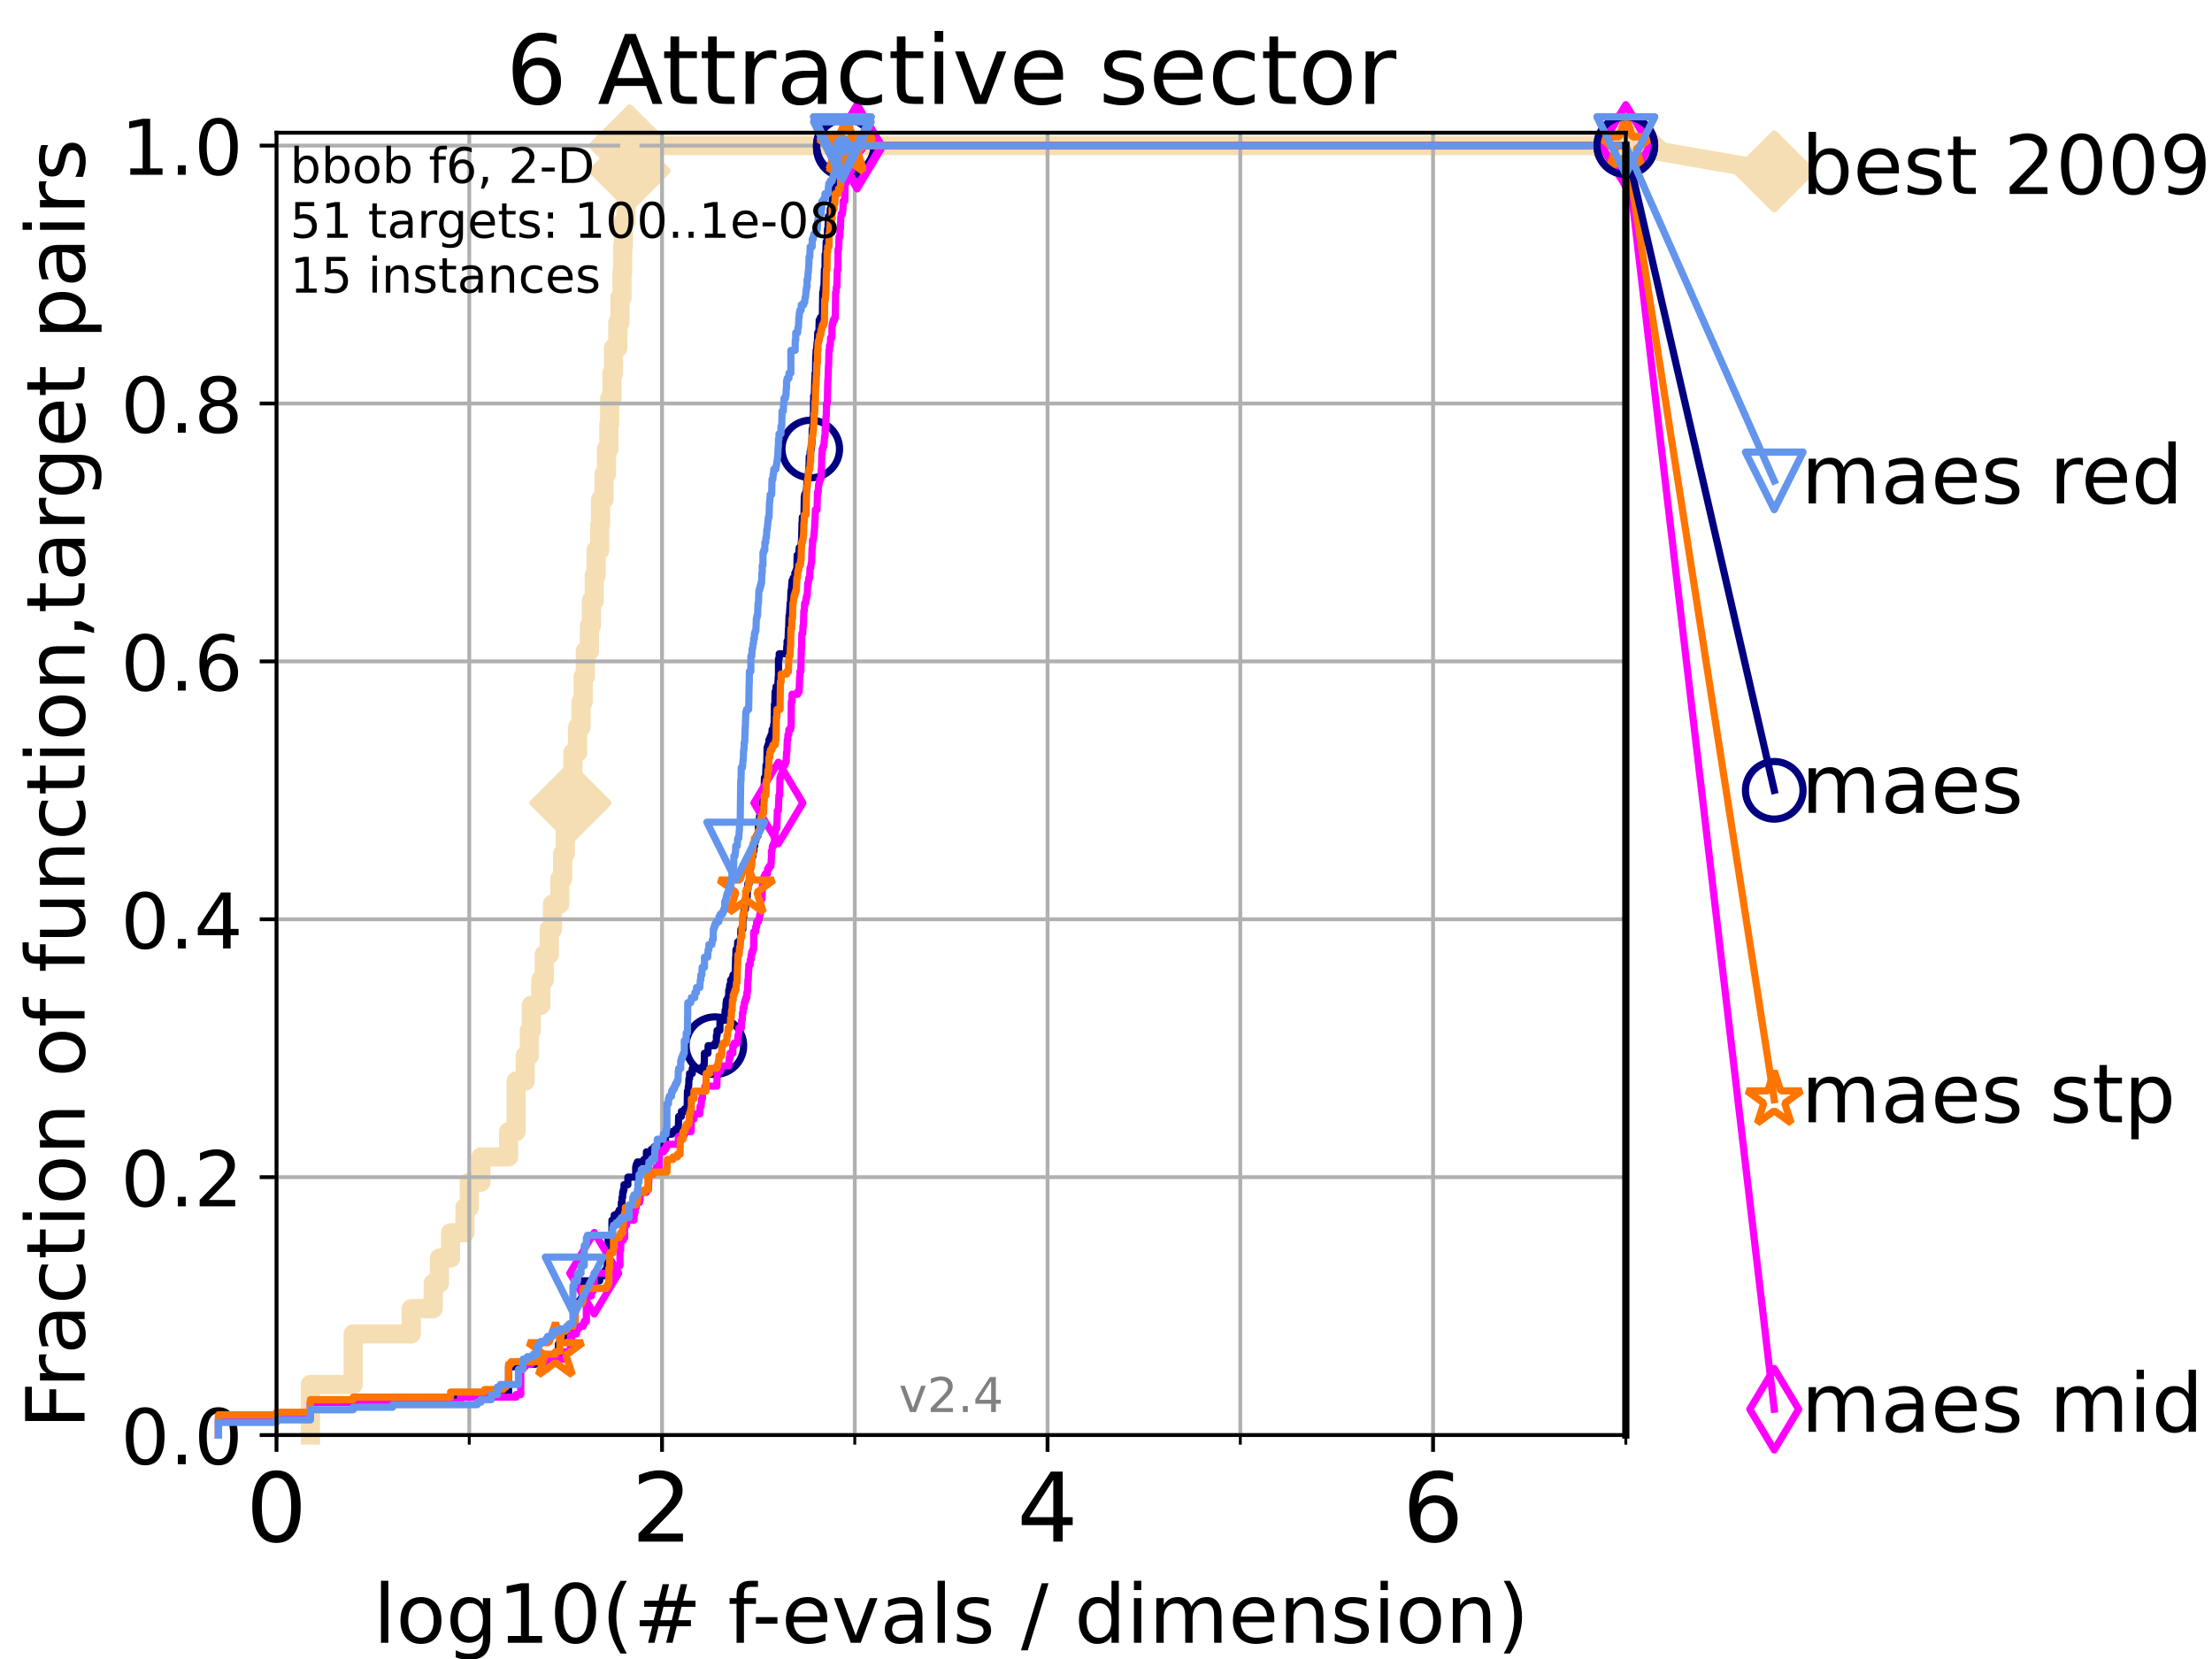<?xml version="1.0" encoding="utf-8" standalone="no"?>
<!DOCTYPE svg PUBLIC "-//W3C//DTD SVG 1.1//EN"
  "http://www.w3.org/Graphics/SVG/1.1/DTD/svg11.dtd">
<!-- Created with matplotlib (https://matplotlib.org/) -->
<svg height="345.6pt" version="1.1" viewBox="0 0 460.8 345.6" width="460.8pt" xmlns="http://www.w3.org/2000/svg" xmlns:xlink="http://www.w3.org/1999/xlink">
 <defs>
  <style type="text/css">*{stroke-linecap:butt;stroke-linejoin:round;}</style>
 </defs>
 <g id="figure_1">
  <g id="patch_1">
   <path d="M 0 345.6 
L 460.8 345.6 
L 460.8 0 
L 0 0 
z
" style="fill:#ffffff;"/>
  </g>
  <g id="axes_1">
   <g id="patch_2">
    <path d="M 57.6 298.944 
L 338.688 298.944 
L 338.688 27.648 
L 57.6 27.648 
z
" style="fill:#ffffff;"/>
   </g>
   <g id="line2d_1">
    <path d="M 64.671 298.944 
L 64.671 288.41 
L 73.579 288.41 
L 73.579 277.877 
L 85.667 277.877 
L 85.667 272.61 
L 90.243 272.61 
L 90.243 267.343 
L 91.535 267.343 
L 91.535 262.076 
L 93.864 262.076 
L 93.864 256.809 
L 96.861 256.809 
L 96.861 251.542 
L 97.755 251.542 
L 97.755 246.275 
L 100.193 246.275 
L 100.193 241.009 
L 105.952 241.009 
L 105.952 235.742 
L 107.515 235.742 
L 107.515 225.208 
L 109.402 225.208 
L 109.402 219.941 
L 110.274 219.941 
L 110.274 214.674 
L 110.694 214.674 
L 110.694 209.407 
L 112.656 209.407 
L 112.656 204.141 
L 113.383 204.141 
L 113.383 198.874 
L 114.419 198.874 
L 114.419 193.607 
L 115.077 193.607 
L 115.077 188.34 
L 116.621 188.34 
L 116.621 183.073 
L 117.203 183.073 
L 117.203 177.806 
L 117.765 177.806 
L 117.765 172.539 
L 118.31 172.539 
L 118.31 167.272 
L 118.839 167.272 
L 118.839 162.006 
L 119.352 162.006 
L 119.352 156.739 
L 120.335 156.739 
L 120.335 151.472 
L 121.037 151.472 
L 121.037 146.205 
L 121.49 146.205 
L 121.49 140.938 
L 121.931 140.938 
L 121.931 135.671 
L 122.782 135.671 
L 122.782 130.404 
L 123.193 130.404 
L 123.193 125.138 
L 123.791 125.138 
L 123.791 119.871 
L 124.178 119.871 
L 124.178 114.604 
L 124.928 114.604 
L 124.928 109.337 
L 125.111 109.337 
L 125.111 104.07 
L 125.823 104.07 
L 125.823 98.803 
L 126.338 98.803 
L 126.338 93.536 
L 126.839 93.536 
L 126.839 88.27 
L 127.003 88.27 
L 127.003 83.003 
L 127.485 83.003 
L 127.485 77.736 
L 127.799 77.736 
L 127.799 72.469 
L 128.709 72.469 
L 128.709 67.202 
L 129.147 67.202 
L 129.147 61.935 
L 129.574 61.935 
L 129.574 56.668 
L 129.714 56.668 
L 129.714 51.402 
L 129.853 51.402 
L 129.853 46.135 
L 130.398 46.135 
L 130.398 40.868 
L 130.796 40.868 
L 130.796 35.601 
L 131.185 35.601 
L 131.185 30.334 
L 338.688 30.334 
" style="fill:none;stroke:#f5deb3;stroke-linecap:square;stroke-width:4;"/>
   </g>
   <g id="line2d_2">
    <defs>
     <path d="M -0 7.778 
L 7.778 0 
L 0 -7.778 
L -7.778 -0 
z
" id="mce517bf1f8" style="stroke:#f5deb3;stroke-linejoin:miter;stroke-width:1.5;"/>
    </defs>
    <g>
     <use style="fill:#f5deb3;stroke:#f5deb3;stroke-linejoin:miter;stroke-width:1.5;" x="118.839" xlink:href="#mce517bf1f8" y="167.272"/>
     <use style="fill:#f5deb3;stroke:#f5deb3;stroke-linejoin:miter;stroke-width:1.5;" x="131.185" xlink:href="#mce517bf1f8" y="35.601"/>
     <use style="fill:#f5deb3;stroke:#f5deb3;stroke-linejoin:miter;stroke-width:1.5;" x="131.185" xlink:href="#mce517bf1f8" y="30.334"/>
     <use style="fill:#f5deb3;stroke:#f5deb3;stroke-linejoin:miter;stroke-width:1.5;" x="131.185" xlink:href="#mce517bf1f8" y="30.334"/>
     <use style="fill:#f5deb3;stroke:#f5deb3;stroke-linejoin:miter;stroke-width:1.5;" x="338.688" xlink:href="#mce517bf1f8" y="30.334"/>
    </g>
   </g>
   <g id="line2d_3">
    <path style="fill:none;stroke:#f5deb3;stroke-linecap:square;stroke-width:4;"/>
    <g/>
   </g>
   <g id="line2d_4">
    <path d="M 338.688 30.334 
L 369.608 35.706 
" style="fill:none;stroke:#f5deb3;stroke-linecap:square;stroke-width:4;"/>
    <g>
     <use style="fill:#f5deb3;stroke:#f5deb3;stroke-linejoin:miter;stroke-width:1.5;" x="338.688" xlink:href="#mce517bf1f8" y="30.334"/>
     <use style="fill:#f5deb3;stroke:#f5deb3;stroke-linejoin:miter;stroke-width:1.5;" x="369.608" xlink:href="#mce517bf1f8" y="35.706"/>
    </g>
   </g>
   <g id="matplotlib.axis_1">
    <g id="xtick_1">
     <g id="line2d_5">
      <path clip-path="url(#p27382ebc40)" d="M 57.6 298.944 
L 57.6 27.648 
" style="fill:none;stroke:#b0b0b0;stroke-linecap:square;stroke-width:0.8;"/>
     </g>
     <g id="line2d_6">
      <defs>
       <path d="M 0 0 
L 0 3.5 
" id="med6958e76e" style="stroke:#000000;stroke-width:0.8;"/>
      </defs>
      <g>
       <use style="stroke:#000000;stroke-width:0.8;" x="57.6" xlink:href="#med6958e76e" y="298.944"/>
      </g>
     </g>
     <g id="text_1">
      <!-- 0 -->
      <g transform="translate(51.237 321.141)scale(0.2 -0.2)">
       <defs>
        <path d="M 31.781 66.406 
Q 24.172 66.406 20.328 58.906 
Q 16.5 51.422 16.5 36.375 
Q 16.5 21.391 20.328 13.891 
Q 24.172 6.391 31.781 6.391 
Q 39.453 6.391 43.281 13.891 
Q 47.125 21.391 47.125 36.375 
Q 47.125 51.422 43.281 58.906 
Q 39.453 66.406 31.781 66.406 
z
M 31.781 74.219 
Q 44.047 74.219 50.516 64.516 
Q 56.984 54.828 56.984 36.375 
Q 56.984 17.969 50.516 8.266 
Q 44.047 -1.422 31.781 -1.422 
Q 19.531 -1.422 13.062 8.266 
Q 6.594 17.969 6.594 36.375 
Q 6.594 54.828 13.062 64.516 
Q 19.531 74.219 31.781 74.219 
z
" id="DejaVuSans-48"/>
       </defs>
       <use xlink:href="#DejaVuSans-48"/>
      </g>
     </g>
    </g>
    <g id="xtick_2">
     <g id="line2d_7">
      <path clip-path="url(#p27382ebc40)" d="M 137.911 298.944 
L 137.911 27.648 
" style="fill:none;stroke:#b0b0b0;stroke-linecap:square;stroke-width:0.8;"/>
     </g>
     <g id="line2d_8">
      <g>
       <use style="stroke:#000000;stroke-width:0.8;" x="137.911" xlink:href="#med6958e76e" y="298.944"/>
      </g>
     </g>
     <g id="text_2">
      <!-- 2 -->
      <g transform="translate(131.548 321.141)scale(0.2 -0.2)">
       <defs>
        <path d="M 19.188 8.297 
L 53.609 8.297 
L 53.609 0 
L 7.328 0 
L 7.328 8.297 
Q 12.938 14.109 22.625 23.891 
Q 32.328 33.688 34.812 36.531 
Q 39.547 41.844 41.422 45.531 
Q 43.312 49.219 43.312 52.781 
Q 43.312 58.594 39.234 62.25 
Q 35.156 65.922 28.609 65.922 
Q 23.969 65.922 18.812 64.312 
Q 13.672 62.703 7.812 59.422 
L 7.812 69.391 
Q 13.766 71.781 18.938 73 
Q 24.125 74.219 28.422 74.219 
Q 39.75 74.219 46.484 68.547 
Q 53.219 62.891 53.219 53.422 
Q 53.219 48.922 51.531 44.891 
Q 49.859 40.875 45.406 35.406 
Q 44.188 33.984 37.641 27.219 
Q 31.109 20.453 19.188 8.297 
z
" id="DejaVuSans-50"/>
       </defs>
       <use xlink:href="#DejaVuSans-50"/>
      </g>
     </g>
    </g>
    <g id="xtick_3">
     <g id="line2d_9">
      <path clip-path="url(#p27382ebc40)" d="M 218.222 298.944 
L 218.222 27.648 
" style="fill:none;stroke:#b0b0b0;stroke-linecap:square;stroke-width:0.8;"/>
     </g>
     <g id="line2d_10">
      <g>
       <use style="stroke:#000000;stroke-width:0.8;" x="218.222" xlink:href="#med6958e76e" y="298.944"/>
      </g>
     </g>
     <g id="text_3">
      <!-- 4 -->
      <g transform="translate(211.859 321.141)scale(0.2 -0.2)">
       <defs>
        <path d="M 37.797 64.312 
L 12.891 25.391 
L 37.797 25.391 
z
M 35.203 72.906 
L 47.609 72.906 
L 47.609 25.391 
L 58.016 25.391 
L 58.016 17.188 
L 47.609 17.188 
L 47.609 0 
L 37.797 0 
L 37.797 17.188 
L 4.891 17.188 
L 4.891 26.703 
z
" id="DejaVuSans-52"/>
       </defs>
       <use xlink:href="#DejaVuSans-52"/>
      </g>
     </g>
    </g>
    <g id="xtick_4">
     <g id="line2d_11">
      <path clip-path="url(#p27382ebc40)" d="M 298.533 298.944 
L 298.533 27.648 
" style="fill:none;stroke:#b0b0b0;stroke-linecap:square;stroke-width:0.8;"/>
     </g>
     <g id="line2d_12">
      <g>
       <use style="stroke:#000000;stroke-width:0.8;" x="298.533" xlink:href="#med6958e76e" y="298.944"/>
      </g>
     </g>
     <g id="text_4">
      <!-- 6 -->
      <g transform="translate(292.17 321.141)scale(0.2 -0.2)">
       <defs>
        <path d="M 33.016 40.375 
Q 26.375 40.375 22.484 35.828 
Q 18.609 31.297 18.609 23.391 
Q 18.609 15.531 22.484 10.953 
Q 26.375 6.391 33.016 6.391 
Q 39.656 6.391 43.531 10.953 
Q 47.406 15.531 47.406 23.391 
Q 47.406 31.297 43.531 35.828 
Q 39.656 40.375 33.016 40.375 
z
M 52.594 71.297 
L 52.594 62.312 
Q 48.875 64.062 45.094 64.984 
Q 41.312 65.922 37.594 65.922 
Q 27.828 65.922 22.672 59.328 
Q 17.531 52.734 16.797 39.406 
Q 19.672 43.656 24.016 45.922 
Q 28.375 48.188 33.594 48.188 
Q 44.578 48.188 50.953 41.516 
Q 57.328 34.859 57.328 23.391 
Q 57.328 12.156 50.688 5.359 
Q 44.047 -1.422 33.016 -1.422 
Q 20.359 -1.422 13.672 8.266 
Q 6.984 17.969 6.984 36.375 
Q 6.984 53.656 15.188 63.938 
Q 23.391 74.219 37.203 74.219 
Q 40.922 74.219 44.703 73.484 
Q 48.484 72.75 52.594 71.297 
z
" id="DejaVuSans-54"/>
       </defs>
       <use xlink:href="#DejaVuSans-54"/>
      </g>
     </g>
    </g>
    <g id="xtick_5">
     <g id="line2d_13">
      <path clip-path="url(#p27382ebc40)" d="M 97.755 298.944 
L 97.755 27.648 
" style="fill:none;stroke:#b0b0b0;stroke-linecap:square;stroke-width:0.8;"/>
     </g>
     <g id="line2d_14">
      <defs>
       <path d="M 0 0 
L 0 2 
" id="m303e4e8453" style="stroke:#000000;stroke-width:0.6;"/>
      </defs>
      <g>
       <use style="stroke:#000000;stroke-width:0.6;" x="97.755" xlink:href="#m303e4e8453" y="298.944"/>
      </g>
     </g>
    </g>
    <g id="xtick_6">
     <g id="line2d_15">
      <path clip-path="url(#p27382ebc40)" d="M 178.066 298.944 
L 178.066 27.648 
" style="fill:none;stroke:#b0b0b0;stroke-linecap:square;stroke-width:0.8;"/>
     </g>
     <g id="line2d_16">
      <g>
       <use style="stroke:#000000;stroke-width:0.6;" x="178.066" xlink:href="#m303e4e8453" y="298.944"/>
      </g>
     </g>
    </g>
    <g id="xtick_7">
     <g id="line2d_17">
      <path clip-path="url(#p27382ebc40)" d="M 258.377 298.944 
L 258.377 27.648 
" style="fill:none;stroke:#b0b0b0;stroke-linecap:square;stroke-width:0.8;"/>
     </g>
     <g id="line2d_18">
      <g>
       <use style="stroke:#000000;stroke-width:0.6;" x="258.377" xlink:href="#m303e4e8453" y="298.944"/>
      </g>
     </g>
    </g>
    <g id="xtick_8">
     <g id="line2d_19">
      <path clip-path="url(#p27382ebc40)" d="M 338.688 298.944 
L 338.688 27.648 
" style="fill:none;stroke:#b0b0b0;stroke-linecap:square;stroke-width:0.8;"/>
     </g>
     <g id="line2d_20">
      <g>
       <use style="stroke:#000000;stroke-width:0.6;" x="338.688" xlink:href="#m303e4e8453" y="298.944"/>
      </g>
     </g>
    </g>
    <g id="text_5">
     <!-- log10(# f-evals / dimension) -->
     <g transform="translate(77.764 342.218)scale(0.17 -0.17)">
      <defs>
       <path d="M 9.422 75.984 
L 18.406 75.984 
L 18.406 0 
L 9.422 0 
z
" id="DejaVuSans-108"/>
       <path d="M 30.609 48.391 
Q 23.391 48.391 19.188 42.75 
Q 14.984 37.109 14.984 27.297 
Q 14.984 17.484 19.156 11.844 
Q 23.344 6.203 30.609 6.203 
Q 37.797 6.203 41.984 11.859 
Q 46.188 17.531 46.188 27.297 
Q 46.188 37.016 41.984 42.703 
Q 37.797 48.391 30.609 48.391 
z
M 30.609 56 
Q 42.328 56 49.016 48.375 
Q 55.719 40.766 55.719 27.297 
Q 55.719 13.875 49.016 6.219 
Q 42.328 -1.422 30.609 -1.422 
Q 18.844 -1.422 12.172 6.219 
Q 5.516 13.875 5.516 27.297 
Q 5.516 40.766 12.172 48.375 
Q 18.844 56 30.609 56 
z
" id="DejaVuSans-111"/>
       <path d="M 45.406 27.984 
Q 45.406 37.75 41.375 43.109 
Q 37.359 48.484 30.078 48.484 
Q 22.859 48.484 18.828 43.109 
Q 14.797 37.75 14.797 27.984 
Q 14.797 18.266 18.828 12.891 
Q 22.859 7.516 30.078 7.516 
Q 37.359 7.516 41.375 12.891 
Q 45.406 18.266 45.406 27.984 
z
M 54.391 6.781 
Q 54.391 -7.172 48.188 -13.984 
Q 42 -20.797 29.203 -20.797 
Q 24.469 -20.797 20.266 -20.094 
Q 16.062 -19.391 12.109 -17.922 
L 12.109 -9.188 
Q 16.062 -11.328 19.922 -12.344 
Q 23.781 -13.375 27.781 -13.375 
Q 36.625 -13.375 41.016 -8.766 
Q 45.406 -4.156 45.406 5.172 
L 45.406 9.625 
Q 42.625 4.781 38.281 2.391 
Q 33.938 0 27.875 0 
Q 17.828 0 11.672 7.656 
Q 5.516 15.328 5.516 27.984 
Q 5.516 40.672 11.672 48.328 
Q 17.828 56 27.875 56 
Q 33.938 56 38.281 53.609 
Q 42.625 51.219 45.406 46.391 
L 45.406 54.688 
L 54.391 54.688 
z
" id="DejaVuSans-103"/>
       <path d="M 12.406 8.297 
L 28.516 8.297 
L 28.516 63.922 
L 10.984 60.406 
L 10.984 69.391 
L 28.422 72.906 
L 38.281 72.906 
L 38.281 8.297 
L 54.391 8.297 
L 54.391 0 
L 12.406 0 
z
" id="DejaVuSans-49"/>
       <path d="M 31 75.875 
Q 24.469 64.656 21.281 53.656 
Q 18.109 42.672 18.109 31.391 
Q 18.109 20.125 21.312 9.062 
Q 24.516 -2 31 -13.188 
L 23.188 -13.188 
Q 15.875 -1.703 12.234 9.375 
Q 8.594 20.453 8.594 31.391 
Q 8.594 42.281 12.203 53.312 
Q 15.828 64.359 23.188 75.875 
z
" id="DejaVuSans-40"/>
       <path d="M 51.125 44 
L 36.922 44 
L 32.812 27.688 
L 47.125 27.688 
z
M 43.797 71.781 
L 38.719 51.516 
L 52.984 51.516 
L 58.109 71.781 
L 65.922 71.781 
L 60.891 51.516 
L 76.125 51.516 
L 76.125 44 
L 58.984 44 
L 54.984 27.688 
L 70.516 27.688 
L 70.516 20.219 
L 53.078 20.219 
L 48 0 
L 40.188 0 
L 45.219 20.219 
L 30.906 20.219 
L 25.875 0 
L 18.016 0 
L 23.094 20.219 
L 7.719 20.219 
L 7.719 27.688 
L 24.906 27.688 
L 29 44 
L 13.281 44 
L 13.281 51.516 
L 30.906 51.516 
L 35.891 71.781 
z
" id="DejaVuSans-35"/>
       <path id="DejaVuSans-32"/>
       <path d="M 37.109 75.984 
L 37.109 68.5 
L 28.516 68.5 
Q 23.688 68.5 21.797 66.547 
Q 19.922 64.594 19.922 59.516 
L 19.922 54.688 
L 34.719 54.688 
L 34.719 47.703 
L 19.922 47.703 
L 19.922 0 
L 10.891 0 
L 10.891 47.703 
L 2.297 47.703 
L 2.297 54.688 
L 10.891 54.688 
L 10.891 58.5 
Q 10.891 67.625 15.141 71.797 
Q 19.391 75.984 28.609 75.984 
z
" id="DejaVuSans-102"/>
       <path d="M 4.891 31.391 
L 31.203 31.391 
L 31.203 23.391 
L 4.891 23.391 
z
" id="DejaVuSans-45"/>
       <path d="M 56.203 29.594 
L 56.203 25.203 
L 14.891 25.203 
Q 15.484 15.922 20.484 11.062 
Q 25.484 6.203 34.422 6.203 
Q 39.594 6.203 44.453 7.469 
Q 49.312 8.734 54.109 11.281 
L 54.109 2.781 
Q 49.266 0.734 44.188 -0.344 
Q 39.109 -1.422 33.891 -1.422 
Q 20.797 -1.422 13.156 6.188 
Q 5.516 13.812 5.516 26.812 
Q 5.516 40.234 12.766 48.109 
Q 20.016 56 32.328 56 
Q 43.359 56 49.781 48.891 
Q 56.203 41.797 56.203 29.594 
z
M 47.219 32.234 
Q 47.125 39.594 43.094 43.984 
Q 39.062 48.391 32.422 48.391 
Q 24.906 48.391 20.391 44.141 
Q 15.875 39.891 15.188 32.172 
z
" id="DejaVuSans-101"/>
       <path d="M 2.984 54.688 
L 12.5 54.688 
L 29.594 8.797 
L 46.688 54.688 
L 56.203 54.688 
L 35.688 0 
L 23.484 0 
z
" id="DejaVuSans-118"/>
       <path d="M 34.281 27.484 
Q 23.391 27.484 19.188 25 
Q 14.984 22.516 14.984 16.5 
Q 14.984 11.719 18.141 8.906 
Q 21.297 6.109 26.703 6.109 
Q 34.188 6.109 38.703 11.406 
Q 43.219 16.703 43.219 25.484 
L 43.219 27.484 
z
M 52.203 31.203 
L 52.203 0 
L 43.219 0 
L 43.219 8.297 
Q 40.141 3.328 35.547 0.953 
Q 30.953 -1.422 24.312 -1.422 
Q 15.922 -1.422 10.953 3.297 
Q 6 8.016 6 15.922 
Q 6 25.141 12.172 29.828 
Q 18.359 34.516 30.609 34.516 
L 43.219 34.516 
L 43.219 35.406 
Q 43.219 41.609 39.141 45 
Q 35.062 48.391 27.688 48.391 
Q 23 48.391 18.547 47.266 
Q 14.109 46.141 10.016 43.891 
L 10.016 52.203 
Q 14.938 54.109 19.578 55.047 
Q 24.219 56 28.609 56 
Q 40.484 56 46.344 49.844 
Q 52.203 43.703 52.203 31.203 
z
" id="DejaVuSans-97"/>
       <path d="M 44.281 53.078 
L 44.281 44.578 
Q 40.484 46.531 36.375 47.5 
Q 32.281 48.484 27.875 48.484 
Q 21.188 48.484 17.844 46.438 
Q 14.5 44.391 14.5 40.281 
Q 14.5 37.156 16.891 35.375 
Q 19.281 33.594 26.516 31.984 
L 29.594 31.297 
Q 39.156 29.25 43.188 25.516 
Q 47.219 21.781 47.219 15.094 
Q 47.219 7.469 41.188 3.016 
Q 35.156 -1.422 24.609 -1.422 
Q 20.219 -1.422 15.453 -0.562 
Q 10.688 0.297 5.422 2 
L 5.422 11.281 
Q 10.406 8.688 15.234 7.391 
Q 20.062 6.109 24.812 6.109 
Q 31.156 6.109 34.562 8.281 
Q 37.984 10.453 37.984 14.406 
Q 37.984 18.062 35.516 20.016 
Q 33.062 21.969 24.703 23.781 
L 21.578 24.516 
Q 13.234 26.266 9.516 29.906 
Q 5.812 33.547 5.812 39.891 
Q 5.812 47.609 11.281 51.797 
Q 16.75 56 26.812 56 
Q 31.781 56 36.172 55.266 
Q 40.578 54.547 44.281 53.078 
z
" id="DejaVuSans-115"/>
       <path d="M 25.391 72.906 
L 33.688 72.906 
L 8.297 -9.281 
L 0 -9.281 
z
" id="DejaVuSans-47"/>
       <path d="M 45.406 46.391 
L 45.406 75.984 
L 54.391 75.984 
L 54.391 0 
L 45.406 0 
L 45.406 8.203 
Q 42.578 3.328 38.25 0.953 
Q 33.938 -1.422 27.875 -1.422 
Q 17.969 -1.422 11.734 6.484 
Q 5.516 14.406 5.516 27.297 
Q 5.516 40.188 11.734 48.094 
Q 17.969 56 27.875 56 
Q 33.938 56 38.25 53.625 
Q 42.578 51.266 45.406 46.391 
z
M 14.797 27.297 
Q 14.797 17.391 18.875 11.75 
Q 22.953 6.109 30.078 6.109 
Q 37.203 6.109 41.297 11.75 
Q 45.406 17.391 45.406 27.297 
Q 45.406 37.203 41.297 42.844 
Q 37.203 48.484 30.078 48.484 
Q 22.953 48.484 18.875 42.844 
Q 14.797 37.203 14.797 27.297 
z
" id="DejaVuSans-100"/>
       <path d="M 9.422 54.688 
L 18.406 54.688 
L 18.406 0 
L 9.422 0 
z
M 9.422 75.984 
L 18.406 75.984 
L 18.406 64.594 
L 9.422 64.594 
z
" id="DejaVuSans-105"/>
       <path d="M 52 44.188 
Q 55.375 50.25 60.062 53.125 
Q 64.75 56 71.094 56 
Q 79.641 56 84.281 50.016 
Q 88.922 44.047 88.922 33.016 
L 88.922 0 
L 79.891 0 
L 79.891 32.719 
Q 79.891 40.578 77.094 44.375 
Q 74.312 48.188 68.609 48.188 
Q 61.625 48.188 57.562 43.547 
Q 53.516 38.922 53.516 30.906 
L 53.516 0 
L 44.484 0 
L 44.484 32.719 
Q 44.484 40.625 41.703 44.406 
Q 38.922 48.188 33.109 48.188 
Q 26.219 48.188 22.156 43.531 
Q 18.109 38.875 18.109 30.906 
L 18.109 0 
L 9.078 0 
L 9.078 54.688 
L 18.109 54.688 
L 18.109 46.188 
Q 21.188 51.219 25.484 53.609 
Q 29.781 56 35.688 56 
Q 41.656 56 45.828 52.969 
Q 50 49.953 52 44.188 
z
" id="DejaVuSans-109"/>
       <path d="M 54.891 33.016 
L 54.891 0 
L 45.906 0 
L 45.906 32.719 
Q 45.906 40.484 42.875 44.328 
Q 39.844 48.188 33.797 48.188 
Q 26.516 48.188 22.312 43.547 
Q 18.109 38.922 18.109 30.906 
L 18.109 0 
L 9.078 0 
L 9.078 54.688 
L 18.109 54.688 
L 18.109 46.188 
Q 21.344 51.125 25.703 53.562 
Q 30.078 56 35.797 56 
Q 45.219 56 50.047 50.172 
Q 54.891 44.344 54.891 33.016 
z
" id="DejaVuSans-110"/>
       <path d="M 8.016 75.875 
L 15.828 75.875 
Q 23.141 64.359 26.781 53.312 
Q 30.422 42.281 30.422 31.391 
Q 30.422 20.453 26.781 9.375 
Q 23.141 -1.703 15.828 -13.188 
L 8.016 -13.188 
Q 14.5 -2 17.703 9.062 
Q 20.906 20.125 20.906 31.391 
Q 20.906 42.672 17.703 53.656 
Q 14.5 64.656 8.016 75.875 
z
" id="DejaVuSans-41"/>
      </defs>
      <use xlink:href="#DejaVuSans-108"/>
      <use x="27.783" xlink:href="#DejaVuSans-111"/>
      <use x="88.965" xlink:href="#DejaVuSans-103"/>
      <use x="152.441" xlink:href="#DejaVuSans-49"/>
      <use x="216.064" xlink:href="#DejaVuSans-48"/>
      <use x="279.688" xlink:href="#DejaVuSans-40"/>
      <use x="318.701" xlink:href="#DejaVuSans-35"/>
      <use x="402.49" xlink:href="#DejaVuSans-32"/>
      <use x="434.277" xlink:href="#DejaVuSans-102"/>
      <use x="463.982" xlink:href="#DejaVuSans-45"/>
      <use x="500.066" xlink:href="#DejaVuSans-101"/>
      <use x="561.59" xlink:href="#DejaVuSans-118"/>
      <use x="620.77" xlink:href="#DejaVuSans-97"/>
      <use x="682.049" xlink:href="#DejaVuSans-108"/>
      <use x="709.832" xlink:href="#DejaVuSans-115"/>
      <use x="761.932" xlink:href="#DejaVuSans-32"/>
      <use x="793.719" xlink:href="#DejaVuSans-47"/>
      <use x="827.41" xlink:href="#DejaVuSans-32"/>
      <use x="859.197" xlink:href="#DejaVuSans-100"/>
      <use x="922.674" xlink:href="#DejaVuSans-105"/>
      <use x="950.457" xlink:href="#DejaVuSans-109"/>
      <use x="1047.869" xlink:href="#DejaVuSans-101"/>
      <use x="1109.393" xlink:href="#DejaVuSans-110"/>
      <use x="1172.771" xlink:href="#DejaVuSans-115"/>
      <use x="1224.871" xlink:href="#DejaVuSans-105"/>
      <use x="1252.654" xlink:href="#DejaVuSans-111"/>
      <use x="1313.836" xlink:href="#DejaVuSans-110"/>
      <use x="1377.215" xlink:href="#DejaVuSans-41"/>
     </g>
    </g>
   </g>
   <g id="matplotlib.axis_2">
    <g id="ytick_1">
     <g id="line2d_21">
      <path clip-path="url(#p27382ebc40)" d="M 57.6 298.944 
L 338.688 298.944 
" style="fill:none;stroke:#b0b0b0;stroke-linecap:square;stroke-width:0.8;"/>
     </g>
     <g id="line2d_22">
      <defs>
       <path d="M 0 0 
L -3.5 0 
" id="m129c7dddb6" style="stroke:#000000;stroke-width:0.8;"/>
      </defs>
      <g>
       <use style="stroke:#000000;stroke-width:0.8;" x="57.6" xlink:href="#m129c7dddb6" y="298.944"/>
      </g>
     </g>
     <g id="text_6">
      <!-- 0.0 -->
      <g transform="translate(25.155 305.023)scale(0.16 -0.16)">
       <defs>
        <path d="M 10.688 12.406 
L 21 12.406 
L 21 0 
L 10.688 0 
z
" id="DejaVuSans-46"/>
       </defs>
       <use xlink:href="#DejaVuSans-48"/>
       <use x="63.623" xlink:href="#DejaVuSans-46"/>
       <use x="95.41" xlink:href="#DejaVuSans-48"/>
      </g>
     </g>
    </g>
    <g id="ytick_2">
     <g id="line2d_23">
      <path clip-path="url(#p27382ebc40)" d="M 57.6 245.222 
L 338.688 245.222 
" style="fill:none;stroke:#b0b0b0;stroke-linecap:square;stroke-width:0.8;"/>
     </g>
     <g id="line2d_24">
      <g>
       <use style="stroke:#000000;stroke-width:0.8;" x="57.6" xlink:href="#m129c7dddb6" y="245.222"/>
      </g>
     </g>
     <g id="text_7">
      <!-- 0.2 -->
      <g transform="translate(25.155 251.301)scale(0.16 -0.16)">
       <use xlink:href="#DejaVuSans-48"/>
       <use x="63.623" xlink:href="#DejaVuSans-46"/>
       <use x="95.41" xlink:href="#DejaVuSans-50"/>
      </g>
     </g>
    </g>
    <g id="ytick_3">
     <g id="line2d_25">
      <path clip-path="url(#p27382ebc40)" d="M 57.6 191.5 
L 338.688 191.5 
" style="fill:none;stroke:#b0b0b0;stroke-linecap:square;stroke-width:0.8;"/>
     </g>
     <g id="line2d_26">
      <g>
       <use style="stroke:#000000;stroke-width:0.8;" x="57.6" xlink:href="#m129c7dddb6" y="191.5"/>
      </g>
     </g>
     <g id="text_8">
      <!-- 0.4 -->
      <g transform="translate(25.155 197.579)scale(0.16 -0.16)">
       <use xlink:href="#DejaVuSans-48"/>
       <use x="63.623" xlink:href="#DejaVuSans-46"/>
       <use x="95.41" xlink:href="#DejaVuSans-52"/>
      </g>
     </g>
    </g>
    <g id="ytick_4">
     <g id="line2d_27">
      <path clip-path="url(#p27382ebc40)" d="M 57.6 137.778 
L 338.688 137.778 
" style="fill:none;stroke:#b0b0b0;stroke-linecap:square;stroke-width:0.8;"/>
     </g>
     <g id="line2d_28">
      <g>
       <use style="stroke:#000000;stroke-width:0.8;" x="57.6" xlink:href="#m129c7dddb6" y="137.778"/>
      </g>
     </g>
     <g id="text_9">
      <!-- 0.6 -->
      <g transform="translate(25.155 143.857)scale(0.16 -0.16)">
       <use xlink:href="#DejaVuSans-48"/>
       <use x="63.623" xlink:href="#DejaVuSans-46"/>
       <use x="95.41" xlink:href="#DejaVuSans-54"/>
      </g>
     </g>
    </g>
    <g id="ytick_5">
     <g id="line2d_29">
      <path clip-path="url(#p27382ebc40)" d="M 57.6 84.056 
L 338.688 84.056 
" style="fill:none;stroke:#b0b0b0;stroke-linecap:square;stroke-width:0.8;"/>
     </g>
     <g id="line2d_30">
      <g>
       <use style="stroke:#000000;stroke-width:0.8;" x="57.6" xlink:href="#m129c7dddb6" y="84.056"/>
      </g>
     </g>
     <g id="text_10">
      <!-- 0.8 -->
      <g transform="translate(25.155 90.135)scale(0.16 -0.16)">
       <defs>
        <path d="M 31.781 34.625 
Q 24.75 34.625 20.719 30.859 
Q 16.703 27.094 16.703 20.516 
Q 16.703 13.922 20.719 10.156 
Q 24.75 6.391 31.781 6.391 
Q 38.812 6.391 42.859 10.172 
Q 46.922 13.969 46.922 20.516 
Q 46.922 27.094 42.891 30.859 
Q 38.875 34.625 31.781 34.625 
z
M 21.922 38.812 
Q 15.578 40.375 12.031 44.719 
Q 8.5 49.078 8.5 55.328 
Q 8.5 64.062 14.719 69.141 
Q 20.953 74.219 31.781 74.219 
Q 42.672 74.219 48.875 69.141 
Q 55.078 64.062 55.078 55.328 
Q 55.078 49.078 51.531 44.719 
Q 48 40.375 41.703 38.812 
Q 48.828 37.156 52.797 32.312 
Q 56.781 27.484 56.781 20.516 
Q 56.781 9.906 50.312 4.234 
Q 43.844 -1.422 31.781 -1.422 
Q 19.734 -1.422 13.25 4.234 
Q 6.781 9.906 6.781 20.516 
Q 6.781 27.484 10.781 32.312 
Q 14.797 37.156 21.922 38.812 
z
M 18.312 54.391 
Q 18.312 48.734 21.844 45.562 
Q 25.391 42.391 31.781 42.391 
Q 38.141 42.391 41.719 45.562 
Q 45.312 48.734 45.312 54.391 
Q 45.312 60.062 41.719 63.234 
Q 38.141 66.406 31.781 66.406 
Q 25.391 66.406 21.844 63.234 
Q 18.312 60.062 18.312 54.391 
z
" id="DejaVuSans-56"/>
       </defs>
       <use xlink:href="#DejaVuSans-48"/>
       <use x="63.623" xlink:href="#DejaVuSans-46"/>
       <use x="95.41" xlink:href="#DejaVuSans-56"/>
      </g>
     </g>
    </g>
    <g id="ytick_6">
     <g id="line2d_31">
      <path clip-path="url(#p27382ebc40)" d="M 57.6 30.334 
L 338.688 30.334 
" style="fill:none;stroke:#b0b0b0;stroke-linecap:square;stroke-width:0.8;"/>
     </g>
     <g id="line2d_32">
      <g>
       <use style="stroke:#000000;stroke-width:0.8;" x="57.6" xlink:href="#m129c7dddb6" y="30.334"/>
      </g>
     </g>
     <g id="text_11">
      <!-- 1.0 -->
      <g transform="translate(25.155 36.413)scale(0.16 -0.16)">
       <use xlink:href="#DejaVuSans-49"/>
       <use x="63.623" xlink:href="#DejaVuSans-46"/>
       <use x="95.41" xlink:href="#DejaVuSans-48"/>
      </g>
     </g>
    </g>
    <g id="text_12">
     <!-- Fraction of function,target pairs -->
     <g transform="translate(17.62 297.681)rotate(-90)scale(0.17 -0.17)">
      <defs>
       <path d="M 9.812 72.906 
L 51.703 72.906 
L 51.703 64.594 
L 19.672 64.594 
L 19.672 43.109 
L 48.578 43.109 
L 48.578 34.812 
L 19.672 34.812 
L 19.672 0 
L 9.812 0 
z
" id="DejaVuSans-70"/>
       <path d="M 41.109 46.297 
Q 39.594 47.172 37.812 47.578 
Q 36.031 48 33.891 48 
Q 26.266 48 22.188 43.047 
Q 18.109 38.094 18.109 28.812 
L 18.109 0 
L 9.078 0 
L 9.078 54.688 
L 18.109 54.688 
L 18.109 46.188 
Q 20.953 51.172 25.484 53.578 
Q 30.031 56 36.531 56 
Q 37.453 56 38.578 55.875 
Q 39.703 55.766 41.062 55.516 
z
" id="DejaVuSans-114"/>
       <path d="M 48.781 52.594 
L 48.781 44.188 
Q 44.969 46.297 41.141 47.344 
Q 37.312 48.391 33.406 48.391 
Q 24.656 48.391 19.812 42.844 
Q 14.984 37.312 14.984 27.297 
Q 14.984 17.281 19.812 11.734 
Q 24.656 6.203 33.406 6.203 
Q 37.312 6.203 41.141 7.25 
Q 44.969 8.297 48.781 10.406 
L 48.781 2.094 
Q 45.016 0.344 40.984 -0.531 
Q 36.969 -1.422 32.422 -1.422 
Q 20.062 -1.422 12.781 6.344 
Q 5.516 14.109 5.516 27.297 
Q 5.516 40.672 12.859 48.328 
Q 20.219 56 33.016 56 
Q 37.156 56 41.109 55.141 
Q 45.062 54.297 48.781 52.594 
z
" id="DejaVuSans-99"/>
       <path d="M 18.312 70.219 
L 18.312 54.688 
L 36.812 54.688 
L 36.812 47.703 
L 18.312 47.703 
L 18.312 18.016 
Q 18.312 11.328 20.141 9.422 
Q 21.969 7.516 27.594 7.516 
L 36.812 7.516 
L 36.812 0 
L 27.594 0 
Q 17.188 0 13.234 3.875 
Q 9.281 7.766 9.281 18.016 
L 9.281 47.703 
L 2.688 47.703 
L 2.688 54.688 
L 9.281 54.688 
L 9.281 70.219 
z
" id="DejaVuSans-116"/>
       <path d="M 8.5 21.578 
L 8.5 54.688 
L 17.484 54.688 
L 17.484 21.922 
Q 17.484 14.156 20.5 10.266 
Q 23.531 6.391 29.594 6.391 
Q 36.859 6.391 41.078 11.031 
Q 45.312 15.672 45.312 23.688 
L 45.312 54.688 
L 54.297 54.688 
L 54.297 0 
L 45.312 0 
L 45.312 8.406 
Q 42.047 3.422 37.719 1 
Q 33.406 -1.422 27.688 -1.422 
Q 18.266 -1.422 13.375 4.438 
Q 8.5 10.297 8.5 21.578 
z
M 31.109 56 
z
" id="DejaVuSans-117"/>
       <path d="M 11.719 12.406 
L 22.016 12.406 
L 22.016 4 
L 14.016 -11.625 
L 7.719 -11.625 
L 11.719 4 
z
" id="DejaVuSans-44"/>
       <path d="M 18.109 8.203 
L 18.109 -20.797 
L 9.078 -20.797 
L 9.078 54.688 
L 18.109 54.688 
L 18.109 46.391 
Q 20.953 51.266 25.266 53.625 
Q 29.594 56 35.594 56 
Q 45.562 56 51.781 48.094 
Q 58.016 40.188 58.016 27.297 
Q 58.016 14.406 51.781 6.484 
Q 45.562 -1.422 35.594 -1.422 
Q 29.594 -1.422 25.266 0.953 
Q 20.953 3.328 18.109 8.203 
z
M 48.688 27.297 
Q 48.688 37.203 44.609 42.844 
Q 40.531 48.484 33.406 48.484 
Q 26.266 48.484 22.188 42.844 
Q 18.109 37.203 18.109 27.297 
Q 18.109 17.391 22.188 11.75 
Q 26.266 6.109 33.406 6.109 
Q 40.531 6.109 44.609 11.75 
Q 48.688 17.391 48.688 27.297 
z
" id="DejaVuSans-112"/>
      </defs>
      <use xlink:href="#DejaVuSans-70"/>
      <use x="50.27" xlink:href="#DejaVuSans-114"/>
      <use x="91.383" xlink:href="#DejaVuSans-97"/>
      <use x="152.662" xlink:href="#DejaVuSans-99"/>
      <use x="207.643" xlink:href="#DejaVuSans-116"/>
      <use x="246.852" xlink:href="#DejaVuSans-105"/>
      <use x="274.635" xlink:href="#DejaVuSans-111"/>
      <use x="335.816" xlink:href="#DejaVuSans-110"/>
      <use x="399.195" xlink:href="#DejaVuSans-32"/>
      <use x="430.982" xlink:href="#DejaVuSans-111"/>
      <use x="492.164" xlink:href="#DejaVuSans-102"/>
      <use x="527.369" xlink:href="#DejaVuSans-32"/>
      <use x="559.156" xlink:href="#DejaVuSans-102"/>
      <use x="594.361" xlink:href="#DejaVuSans-117"/>
      <use x="657.74" xlink:href="#DejaVuSans-110"/>
      <use x="721.119" xlink:href="#DejaVuSans-99"/>
      <use x="776.1" xlink:href="#DejaVuSans-116"/>
      <use x="815.309" xlink:href="#DejaVuSans-105"/>
      <use x="843.092" xlink:href="#DejaVuSans-111"/>
      <use x="904.273" xlink:href="#DejaVuSans-110"/>
      <use x="967.652" xlink:href="#DejaVuSans-44"/>
      <use x="999.439" xlink:href="#DejaVuSans-116"/>
      <use x="1038.648" xlink:href="#DejaVuSans-97"/>
      <use x="1099.928" xlink:href="#DejaVuSans-114"/>
      <use x="1139.291" xlink:href="#DejaVuSans-103"/>
      <use x="1202.768" xlink:href="#DejaVuSans-101"/>
      <use x="1264.291" xlink:href="#DejaVuSans-116"/>
      <use x="1303.5" xlink:href="#DejaVuSans-32"/>
      <use x="1335.287" xlink:href="#DejaVuSans-112"/>
      <use x="1398.764" xlink:href="#DejaVuSans-97"/>
      <use x="1460.043" xlink:href="#DejaVuSans-105"/>
      <use x="1487.826" xlink:href="#DejaVuSans-114"/>
      <use x="1528.939" xlink:href="#DejaVuSans-115"/>
     </g>
    </g>
   </g>
   <g id="line2d_33">
    <defs>
     <path d="M 0 1.5 
C 0.398 1.5 0.779 1.342 1.061 1.061 
C 1.342 0.779 1.5 0.398 1.5 0 
C 1.5 -0.398 1.342 -0.779 1.061 -1.061 
C 0.779 -1.342 0.398 -1.5 0 -1.5 
C -0.398 -1.5 -0.779 -1.342 -1.061 -1.061 
C -1.342 -0.779 -1.5 -0.398 -1.5 0 
C -1.5 0.398 -1.342 0.779 -1.061 1.061 
C -0.779 1.342 -0.398 1.5 0 1.5 
z
" id="m56ac3800b0" style="stroke:#f5deb3;"/>
    </defs>
    <g>
     <use style="fill:#f5deb3;stroke:#f5deb3;" x="131.185" xlink:href="#m56ac3800b0" y="30.334"/>
     <use style="fill:#f5deb3;stroke:#f5deb3;" x="131.185" xlink:href="#m56ac3800b0" y="30.334"/>
    </g>
   </g>
   <g id="line2d_34">
    <defs>
     <path d="M 0 1.5 
C 0.398 1.5 0.779 1.342 1.061 1.061 
C 1.342 0.779 1.5 0.398 1.5 0 
C 1.5 -0.398 1.342 -0.779 1.061 -1.061 
C 0.779 -1.342 0.398 -1.5 0 -1.5 
C -0.398 -1.5 -0.779 -1.342 -1.061 -1.061 
C -1.342 -0.779 -1.5 -0.398 -1.5 0 
C -1.5 0.398 -1.342 0.779 -1.061 1.061 
C -0.779 1.342 -0.398 1.5 0 1.5 
z
" id="m2f45de160d" style="stroke:#000080;"/>
    </defs>
    <g>
     <use style="fill:#000080;stroke:#000080;" x="176.102" xlink:href="#m2f45de160d" y="30.334"/>
     <use style="fill:#000080;stroke:#000080;" x="176.102" xlink:href="#m2f45de160d" y="30.334"/>
    </g>
   </g>
   <g id="line2d_35">
    <path d="M 45.512 298.944 
L 45.512 295.257 
L 57.6 295.257 
L 57.6 294.731 
L 64.671 294.731 
L 64.671 292.097 
L 93.864 292.097 
L 93.864 291.044 
L 100.935 291.044 
L 100.935 290.517 
L 105.952 290.517 
L 105.952 284.723 
L 107.009 284.723 
L 107.009 284.197 
L 111.506 284.197 
L 111.506 283.67 
L 113.023 283.67 
L 113.023 283.143 
L 115.397 283.143 
L 115.397 282.09 
L 116.323 282.09 
L 116.323 279.983 
L 116.621 279.983 
L 116.621 278.403 
L 117.486 278.403 
L 117.486 277.35 
L 118.04 277.35 
L 118.04 276.823 
L 119.097 276.823 
L 119.097 275.77 
L 119.603 275.77 
L 119.603 271.556 
L 120.572 271.556 
L 120.572 271.03 
L 121.037 271.03 
L 121.037 270.503 
L 121.265 270.503 
L 121.265 266.816 
L 124.928 266.816 
L 124.928 265.763 
L 125.823 265.763 
L 125.823 265.236 
L 125.996 265.236 
L 125.996 264.709 
L 126.338 264.709 
L 126.338 264.183 
L 126.507 264.183 
L 126.507 261.023 
L 126.674 261.023 
L 126.674 257.862 
L 127.326 257.862 
L 127.326 257.336 
L 127.485 257.336 
L 127.485 254.176 
L 127.954 254.176 
L 127.954 253.122 
L 128.709 253.122 
L 128.709 252.596 
L 129.002 252.596 
L 129.002 252.069 
L 129.433 252.069 
L 129.433 250.489 
L 129.574 250.489 
L 129.574 249.436 
L 129.714 249.436 
L 129.714 248.382 
L 129.853 248.382 
L 129.853 247.855 
L 129.991 247.855 
L 129.991 246.802 
L 130.796 246.802 
L 130.796 245.222 
L 132.423 245.222 
L 132.423 243.115 
L 132.542 243.115 
L 132.542 242.589 
L 132.777 242.589 
L 132.777 242.062 
L 134.128 242.062 
L 134.128 241.535 
L 134.661 241.535 
L 134.661 239.955 
L 135.682 239.955 
L 135.682 239.428 
L 136.266 239.428 
L 136.266 238.902 
L 138.171 238.902 
L 138.171 238.375 
L 138.595 238.375 
L 138.678 236.268 
L 139.965 236.268 
L 139.965 235.742 
L 140.723 235.742 
L 140.723 235.215 
L 141.307 235.215 
L 141.379 232.582 
L 141.941 232.582 
L 141.941 231.528 
L 142.62 231.528 
L 142.62 231.001 
L 143.144 231.001 
L 143.209 227.315 
L 143.337 227.315 
L 143.401 226.261 
L 143.464 226.261 
L 143.528 224.681 
L 143.654 224.681 
L 143.654 223.628 
L 144.209 223.628 
L 144.209 222.575 
L 146.431 222.575 
L 146.431 222.048 
L 146.697 222.048 
L 146.749 219.414 
L 147.47 219.414 
L 147.52 217.834 
L 148.92 217.834 
L 148.92 217.308 
L 149.241 217.308 
L 149.241 215.728 
L 149.378 215.728 
L 149.378 214.674 
L 149.955 214.674 
L 149.999 212.567 
L 150.933 212.567 
L 151.015 210.987 
L 151.056 210.987 
L 151.056 210.461 
L 151.179 210.461 
L 151.26 208.881 
L 151.341 208.881 
L 151.341 208.354 
L 151.621 208.354 
L 151.621 207.827 
L 151.779 207.827 
L 151.819 206.247 
L 151.936 206.247 
L 152.014 205.194 
L 152.207 205.194 
L 152.207 204.141 
L 152.55 204.141 
L 152.55 203.614 
L 152.7 203.614 
L 152.7 203.087 
L 153.142 203.087 
L 153.251 199.4 
L 153.287 199.4 
L 153.323 197.82 
L 153.609 197.82 
L 153.68 196.24 
L 154.133 196.24 
L 154.133 195.714 
L 154.304 195.714 
L 154.338 193.607 
L 154.741 193.607 
L 154.807 190.973 
L 154.939 190.973 
L 155.005 189.393 
L 155.297 189.393 
L 155.329 188.34 
L 155.489 188.34 
L 155.489 187.287 
L 155.616 187.287 
L 155.71 185.18 
L 155.773 185.18 
L 155.773 184.126 
L 156.053 184.126 
L 156.114 183.073 
L 156.175 183.073 
L 156.267 180.966 
L 156.328 180.966 
L 156.358 179.913 
L 156.509 179.913 
L 156.509 178.333 
L 156.865 178.333 
L 156.865 177.28 
L 157.07 177.28 
L 157.07 176.226 
L 157.215 176.226 
L 157.243 175.173 
L 157.444 175.173 
L 157.444 174.646 
L 157.585 174.646 
L 157.585 174.119 
L 157.921 174.119 
L 158.031 170.959 
L 158.141 170.959 
L 158.25 169.906 
L 158.679 169.906 
L 158.785 167.272 
L 158.837 167.272 
L 158.864 165.692 
L 158.968 165.692 
L 158.968 165.166 
L 159.15 165.166 
L 159.253 162.006 
L 159.482 162.006 
L 159.583 159.372 
L 159.733 159.372 
L 159.808 155.685 
L 159.981 155.685 
L 159.981 155.159 
L 160.128 155.159 
L 160.201 154.105 
L 160.418 154.105 
L 160.418 153.579 
L 160.633 153.579 
L 160.633 153.052 
L 160.798 153.052 
L 160.845 151.999 
L 161.1 151.999 
L 161.169 150.945 
L 161.261 150.945 
L 161.329 146.732 
L 161.42 146.732 
L 161.466 144.098 
L 161.623 144.098 
L 161.668 143.045 
L 162.021 143.045 
L 162.13 140.938 
L 162.174 140.938 
L 162.174 137.251 
L 162.325 137.251 
L 162.325 136.198 
L 163.828 136.198 
L 163.907 134.618 
L 163.966 134.618 
L 163.966 133.565 
L 164.16 133.565 
L 164.257 130.931 
L 164.295 130.931 
L 164.372 128.298 
L 164.448 128.298 
L 164.543 126.718 
L 164.562 126.718 
L 164.6 125.664 
L 164.694 125.664 
L 164.769 123.031 
L 164.862 123.031 
L 164.955 121.451 
L 165.01 121.451 
L 165.01 120.924 
L 165.23 120.924 
L 165.23 120.397 
L 165.59 120.397 
L 165.59 119.344 
L 165.821 119.344 
L 165.821 118.817 
L 165.996 118.817 
L 166.065 115.657 
L 166.392 115.657 
L 166.494 114.077 
L 166.862 114.077 
L 166.962 112.497 
L 166.994 112.497 
L 167.077 108.81 
L 167.142 108.81 
L 167.142 107.757 
L 167.481 107.757 
L 167.545 103.543 
L 167.625 103.543 
L 167.625 103.017 
L 167.845 103.017 
L 167.845 102.49 
L 167.97 102.49 
L 168.079 100.91 
L 168.094 100.91 
L 168.141 99.33 
L 168.4 99.33 
L 168.461 97.75 
L 168.521 97.75 
L 168.582 95.116 
L 168.716 95.116 
L 168.776 94.063 
L 168.894 94.063 
L 168.894 93.536 
L 169.012 93.536 
L 169.1 92.483 
L 169.129 92.483 
L 169.216 89.323 
L 169.317 89.323 
L 169.403 86.69 
L 169.446 86.69 
L 169.503 82.476 
L 169.645 82.476 
L 169.744 78.789 
L 169.772 78.789 
L 169.8 77.736 
L 169.884 77.736 
L 169.939 74.049 
L 169.995 74.049 
L 170.009 72.996 
L 170.119 72.996 
L 170.201 71.416 
L 170.27 71.416 
L 170.351 69.309 
L 170.581 69.309 
L 170.661 66.675 
L 170.899 66.675 
L 170.899 66.149 
L 171.315 66.149 
L 171.392 60.882 
L 171.481 60.882 
L 171.545 59.829 
L 171.646 59.829 
L 171.746 56.142 
L 171.871 56.142 
L 171.896 52.982 
L 172.02 52.982 
L 172.118 50.348 
L 172.277 50.348 
L 172.386 47.715 
L 172.482 47.715 
L 172.566 45.081 
L 172.933 45.081 
L 172.944 43.501 
L 173.349 43.501 
L 173.383 41.395 
L 173.542 41.395 
L 173.61 39.288 
L 174.229 39.288 
L 174.283 36.654 
L 174.69 36.654 
L 174.722 34.548 
L 174.827 34.548 
L 174.901 33.494 
L 174.995 33.494 
L 174.995 32.968 
L 175.119 32.968 
L 175.119 32.441 
L 175.537 32.441 
L 175.537 31.914 
L 175.738 31.914 
L 175.738 31.387 
L 175.867 31.387 
L 175.867 30.861 
L 176.102 30.861 
L 176.102 30.334 
L 338.688 30.334 
L 338.688 30.334 
" style="fill:none;stroke:#000080;stroke-linecap:square;stroke-width:1.5;"/>
   </g>
   <g id="line2d_36">
    <defs>
     <path d="M 0 6 
C 1.591 6 3.117 5.368 4.243 4.243 
C 5.368 3.117 6 1.591 6 0 
C 6 -1.591 5.368 -3.117 4.243 -4.243 
C 3.117 -5.368 1.591 -6 0 -6 
C -1.591 -6 -3.117 -5.368 -4.243 -4.243 
C -5.368 -3.117 -6 -1.591 -6 0 
C -6 1.591 -5.368 3.117 -4.243 4.243 
C -3.117 5.368 -1.591 6 0 6 
z
" id="mb7f520d464" style="stroke:#000080;stroke-width:1.5;"/>
    </defs>
    <g>
     <use style="fill-opacity:0;stroke:#000080;stroke-width:1.5;" x="148.92" xlink:href="#mb7f520d464" y="217.834"/>
     <use style="fill-opacity:0;stroke:#000080;stroke-width:1.5;" x="168.894" xlink:href="#mb7f520d464" y="93.536"/>
     <use style="fill-opacity:0;stroke:#000080;stroke-width:1.5;" x="176.102" xlink:href="#mb7f520d464" y="30.861"/>
     <use style="fill-opacity:0;stroke:#000080;stroke-width:1.5;" x="176.102" xlink:href="#mb7f520d464" y="30.334"/>
     <use style="fill-opacity:0;stroke:#000080;stroke-width:1.5;" x="176.102" xlink:href="#mb7f520d464" y="30.334"/>
     <use style="fill-opacity:0;stroke:#000080;stroke-width:1.5;" x="338.688" xlink:href="#mb7f520d464" y="30.334"/>
    </g>
   </g>
   <g id="line2d_37">
    <path style="fill:none;stroke:#000080;stroke-linecap:square;stroke-width:1.5;"/>
    <g/>
   </g>
   <g id="line2d_38">
    <defs>
     <path d="M 0 1.5 
C 0.398 1.5 0.779 1.342 1.061 1.061 
C 1.342 0.779 1.5 0.398 1.5 0 
C 1.5 -0.398 1.342 -0.779 1.061 -1.061 
C 0.779 -1.342 0.398 -1.5 0 -1.5 
C -0.398 -1.5 -0.779 -1.342 -1.061 -1.061 
C -1.342 -0.779 -1.5 -0.398 -1.5 0 
C -1.5 0.398 -1.342 0.779 -1.061 1.061 
C -0.779 1.342 -0.398 1.5 0 1.5 
z
" id="mcb8e8e391f" style="stroke:#ff00ff;"/>
    </defs>
    <g>
     <use style="fill:#ff00ff;stroke:#ff00ff;" x="178.548" xlink:href="#mcb8e8e391f" y="30.334"/>
     <use style="fill:#ff00ff;stroke:#ff00ff;" x="178.548" xlink:href="#mcb8e8e391f" y="30.334"/>
    </g>
   </g>
   <g id="line2d_39">
    <path d="M 45.512 298.944 
L 45.512 295.784 
L 57.6 295.784 
L 57.6 295.257 
L 64.671 295.257 
L 64.671 292.097 
L 95.918 292.097 
L 95.918 291.044 
L 107.515 291.044 
L 107.515 290.517 
L 108.484 290.517 
L 108.484 285.25 
L 108.949 285.25 
L 108.949 284.723 
L 109.402 284.723 
L 109.402 284.197 
L 110.694 284.197 
L 110.694 283.67 
L 114.08 283.67 
L 114.08 283.143 
L 117.765 283.143 
L 117.765 281.563 
L 118.839 281.563 
L 118.839 278.93 
L 119.097 278.93 
L 119.097 277.877 
L 120.094 277.877 
L 120.094 276.823 
L 120.572 276.823 
L 120.572 276.296 
L 121.49 276.296 
L 121.49 275.77 
L 121.712 275.77 
L 121.712 275.243 
L 122.148 275.243 
L 122.148 269.976 
L 123.193 269.976 
L 123.193 268.923 
L 123.594 268.923 
L 123.594 267.87 
L 123.791 267.87 
L 123.791 265.236 
L 127.485 265.236 
L 127.485 264.183 
L 128.561 264.183 
L 128.561 263.656 
L 129.147 263.656 
L 129.147 260.496 
L 129.291 260.496 
L 129.291 258.389 
L 129.853 258.389 
L 129.853 257.862 
L 130.128 257.862 
L 130.128 255.229 
L 130.532 255.229 
L 130.532 254.176 
L 132.06 254.176 
L 132.06 253.122 
L 132.182 253.122 
L 132.182 252.596 
L 132.303 252.596 
L 132.303 251.542 
L 132.542 251.542 
L 132.542 250.489 
L 133.239 250.489 
L 133.239 249.962 
L 133.353 249.962 
L 133.353 248.382 
L 134.661 248.382 
L 134.661 247.855 
L 135.077 247.855 
L 135.179 244.695 
L 135.382 244.695 
L 135.382 244.169 
L 136.551 244.169 
L 136.551 243.642 
L 136.739 243.642 
L 136.739 243.115 
L 137.29 243.115 
L 137.29 239.955 
L 138.256 239.955 
L 138.256 239.428 
L 138.678 239.428 
L 138.678 238.902 
L 138.927 238.902 
L 138.927 238.375 
L 141.307 238.375 
L 141.307 236.795 
L 142.419 236.795 
L 142.419 236.268 
L 142.62 236.268 
L 142.62 235.742 
L 143.965 235.742 
L 144.026 233.108 
L 144.57 233.108 
L 144.57 232.055 
L 145.777 232.055 
L 145.833 230.475 
L 146.053 230.475 
L 146.162 228.895 
L 146.324 228.895 
L 146.324 227.315 
L 146.854 227.315 
L 146.854 226.261 
L 149.332 226.261 
L 149.423 223.101 
L 150.129 223.101 
L 150.172 222.048 
L 151.819 222.048 
L 151.897 220.468 
L 152.053 220.468 
L 152.053 219.414 
L 152.662 219.414 
L 152.662 217.834 
L 152.922 217.834 
L 152.922 217.308 
L 153.609 217.308 
L 153.715 215.728 
L 153.855 215.728 
L 153.925 214.148 
L 154.44 214.148 
L 154.473 212.567 
L 154.608 212.567 
L 154.675 210.987 
L 154.807 210.987 
L 154.807 209.934 
L 155.038 209.934 
L 155.038 208.881 
L 155.2 208.881 
L 155.2 208.354 
L 155.361 208.354 
L 155.361 207.827 
L 155.584 207.827 
L 155.584 206.774 
L 155.71 206.774 
L 155.804 204.141 
L 155.867 204.141 
L 155.929 202.034 
L 155.991 202.034 
L 155.991 200.98 
L 156.267 200.98 
L 156.297 199.927 
L 156.479 199.927 
L 156.479 198.874 
L 156.599 198.874 
L 156.599 198.347 
L 156.806 198.347 
L 156.806 197.82 
L 156.982 197.82 
L 157.012 194.133 
L 157.415 194.133 
L 157.415 193.08 
L 157.614 193.08 
L 157.614 192.027 
L 158.004 192.027 
L 158.004 191.5 
L 158.168 191.5 
L 158.277 190.447 
L 158.385 190.447 
L 158.439 187.287 
L 158.732 187.287 
L 158.837 184.126 
L 158.942 184.126 
L 159.02 183.073 
L 159.176 183.073 
L 159.176 182.546 
L 159.431 182.546 
L 159.431 182.02 
L 159.882 182.02 
L 159.907 180.966 
L 160.249 180.966 
L 160.249 180.44 
L 160.585 180.44 
L 160.68 178.86 
L 160.704 178.86 
L 160.704 177.28 
L 160.821 177.28 
L 160.915 176.226 
L 161.146 176.226 
L 161.146 175.699 
L 161.352 175.699 
L 161.352 174.646 
L 161.466 174.646 
L 161.511 172.539 
L 161.823 172.539 
L 161.934 168.853 
L 162.152 168.853 
L 162.26 165.692 
L 162.411 165.692 
L 162.475 162.006 
L 162.645 162.006 
L 162.645 161.479 
L 162.875 161.479 
L 162.875 160.952 
L 163.082 160.952 
L 163.082 159.372 
L 163.51 159.372 
L 163.51 158.846 
L 163.769 158.846 
L 163.848 156.739 
L 163.926 156.739 
L 164.005 154.105 
L 164.102 154.105 
L 164.141 153.052 
L 164.295 153.052 
L 164.334 151.999 
L 164.694 151.999 
L 164.694 151.472 
L 164.806 151.472 
L 164.843 146.205 
L 164.992 146.205 
L 164.992 144.625 
L 166.169 144.625 
L 166.169 144.098 
L 166.477 144.098 
L 166.578 140.938 
L 166.646 140.938 
L 166.646 139.885 
L 166.829 139.885 
L 166.929 135.145 
L 166.978 135.145 
L 167.044 131.985 
L 167.223 131.985 
L 167.272 130.404 
L 167.369 130.404 
L 167.449 127.244 
L 167.545 127.244 
L 167.625 125.664 
L 167.845 125.664 
L 167.908 124.611 
L 168.032 124.611 
L 168.032 124.084 
L 168.156 124.084 
L 168.263 121.451 
L 168.385 121.451 
L 168.491 120.397 
L 168.672 120.397 
L 168.746 118.291 
L 168.894 118.291 
L 168.997 117.237 
L 169.07 117.237 
L 169.172 114.077 
L 169.259 114.077 
L 169.259 112.497 
L 169.446 112.497 
L 169.546 111.444 
L 169.56 111.444 
L 169.645 110.39 
L 169.673 110.39 
L 169.758 108.284 
L 169.8 108.284 
L 169.856 106.177 
L 170.201 106.177 
L 170.297 102.49 
L 170.446 102.49 
L 170.527 100.91 
L 170.647 100.91 
L 170.754 99.857 
L 170.991 99.857 
L 171.082 97.75 
L 171.134 97.75 
L 171.199 94.59 
L 171.264 94.59 
L 171.264 93.536 
L 171.456 93.536 
L 171.456 93.01 
L 171.595 93.01 
L 171.696 91.956 
L 171.709 91.956 
L 171.784 90.903 
L 171.871 90.903 
L 171.896 89.323 
L 171.995 89.323 
L 172.081 86.69 
L 172.13 86.69 
L 172.179 84.056 
L 172.337 84.056 
L 172.446 79.316 
L 172.482 79.316 
L 172.578 76.156 
L 172.614 76.156 
L 172.685 72.996 
L 172.803 72.996 
L 172.803 71.942 
L 172.968 71.942 
L 173.026 70.362 
L 173.292 70.362 
L 173.338 67.729 
L 173.452 67.729 
L 173.452 67.202 
L 173.576 67.202 
L 173.576 66.675 
L 173.867 66.675 
L 173.867 66.149 
L 174 66.149 
L 174.076 60.882 
L 174.164 60.882 
L 174.229 59.829 
L 174.327 59.829 
L 174.424 56.142 
L 174.552 56.142 
L 174.574 51.928 
L 174.701 51.928 
L 174.796 49.295 
L 174.953 49.295 
L 174.995 47.715 
L 175.067 47.715 
L 175.16 45.081 
L 175.232 45.081 
L 175.232 44.555 
L 175.497 44.555 
L 175.587 43.501 
L 175.618 43.501 
L 175.628 41.921 
L 175.975 41.921 
L 176.063 38.234 
L 176.219 38.234 
L 176.287 36.128 
L 176.913 36.128 
L 176.913 35.601 
L 177.373 35.601 
L 177.4 34.548 
L 177.508 34.548 
L 177.58 33.494 
L 177.669 33.494 
L 177.767 32.441 
L 177.803 32.441 
L 177.803 31.387 
L 178.223 31.387 
L 178.223 30.861 
L 178.548 30.861 
L 178.548 30.334 
L 338.688 30.334 
L 338.688 30.334 
" style="fill:none;stroke:#ff00ff;stroke-linecap:square;stroke-width:1.5;"/>
   </g>
   <g id="line2d_40">
    <defs>
     <path d="M -0 8.485 
L 5.091 0 
L 0 -8.485 
L -5.091 -0 
z
" id="m6b4b3c0200" style="stroke:#ff00ff;stroke-linejoin:miter;stroke-width:1.5;"/>
    </defs>
    <g>
     <use style="fill-opacity:0;stroke:#ff00ff;stroke-linejoin:miter;stroke-width:1.5;" x="123.791" xlink:href="#m6b4b3c0200" y="265.236"/>
     <use style="fill-opacity:0;stroke:#ff00ff;stroke-linejoin:miter;stroke-width:1.5;" x="162.152" xlink:href="#m6b4b3c0200" y="167.272"/>
     <use style="fill-opacity:0;stroke:#ff00ff;stroke-linejoin:miter;stroke-width:1.5;" x="178.548" xlink:href="#m6b4b3c0200" y="30.861"/>
     <use style="fill-opacity:0;stroke:#ff00ff;stroke-linejoin:miter;stroke-width:1.5;" x="178.548" xlink:href="#m6b4b3c0200" y="30.334"/>
     <use style="fill-opacity:0;stroke:#ff00ff;stroke-linejoin:miter;stroke-width:1.5;" x="178.548" xlink:href="#m6b4b3c0200" y="30.334"/>
     <use style="fill-opacity:0;stroke:#ff00ff;stroke-linejoin:miter;stroke-width:1.5;" x="338.688" xlink:href="#m6b4b3c0200" y="30.334"/>
    </g>
   </g>
   <g id="line2d_41">
    <path style="fill:none;stroke:#ff00ff;stroke-linecap:square;stroke-width:1.5;"/>
    <g/>
   </g>
   <g id="line2d_42">
    <defs>
     <path d="M 0 1.5 
C 0.398 1.5 0.779 1.342 1.061 1.061 
C 1.342 0.779 1.5 0.398 1.5 0 
C 1.5 -0.398 1.342 -0.779 1.061 -1.061 
C 0.779 -1.342 0.398 -1.5 0 -1.5 
C -0.398 -1.5 -0.779 -1.342 -1.061 -1.061 
C -1.342 -0.779 -1.5 -0.398 -1.5 0 
C -1.5 0.398 -1.342 0.779 -1.061 1.061 
C -0.779 1.342 -0.398 1.5 0 1.5 
z
" id="mb6e7477696" style="stroke:#ff7500;"/>
    </defs>
    <g>
     <use style="fill:#ff7500;stroke:#ff7500;" x="176.268" xlink:href="#mb6e7477696" y="30.334"/>
     <use style="fill:#ff7500;stroke:#ff7500;" x="176.268" xlink:href="#mb6e7477696" y="30.334"/>
    </g>
   </g>
   <g id="line2d_43">
    <path d="M 45.512 298.944 
L 45.512 294.731 
L 57.6 294.731 
L 57.6 294.204 
L 64.671 294.204 
L 64.671 291.57 
L 73.579 291.57 
L 73.579 291.044 
L 93.864 291.044 
L 93.864 289.99 
L 100.935 289.99 
L 100.935 289.464 
L 104.826 289.464 
L 104.826 288.937 
L 105.398 288.937 
L 105.398 288.41 
L 105.952 288.41 
L 105.952 284.197 
L 106.489 284.197 
L 106.489 283.67 
L 111.897 283.67 
L 111.897 283.143 
L 113.023 283.143 
L 113.023 282.617 
L 113.383 282.617 
L 113.383 282.09 
L 115.711 282.09 
L 115.711 281.563 
L 116.621 281.563 
L 116.621 278.403 
L 116.914 278.403 
L 116.914 277.35 
L 117.765 277.35 
L 117.765 276.823 
L 118.31 276.823 
L 118.31 276.296 
L 119.352 276.296 
L 119.352 275.243 
L 119.85 275.243 
L 119.85 271.556 
L 121.265 271.556 
L 121.265 271.03 
L 121.49 271.03 
L 121.49 268.396 
L 126.338 268.396 
L 126.338 267.87 
L 126.674 267.87 
L 126.674 267.343 
L 126.839 267.343 
L 126.839 264.183 
L 127.003 264.183 
L 127.003 261.023 
L 127.643 261.023 
L 127.643 260.496 
L 127.799 260.496 
L 127.799 257.862 
L 129.002 257.862 
L 129.002 257.336 
L 129.291 257.336 
L 129.291 256.809 
L 129.714 256.809 
L 129.714 255.229 
L 129.853 255.229 
L 129.853 254.176 
L 129.991 254.176 
L 129.991 253.122 
L 130.128 253.122 
L 130.128 252.596 
L 130.264 252.596 
L 130.264 251.542 
L 131.056 251.542 
L 131.056 251.016 
L 132.423 251.016 
L 132.423 250.489 
L 132.777 250.489 
L 132.777 249.436 
L 132.894 249.436 
L 132.894 248.382 
L 134.236 248.382 
L 134.236 247.855 
L 134.974 247.855 
L 134.974 244.695 
L 136.073 244.695 
L 136.073 244.169 
L 138.927 244.169 
L 139.009 241.535 
L 140.196 241.535 
L 140.196 241.009 
L 141.09 241.009 
L 141.09 240.482 
L 141.662 240.482 
L 141.732 237.322 
L 142.284 237.322 
L 142.284 235.742 
L 142.62 235.742 
L 142.62 235.215 
L 142.753 235.215 
L 142.753 234.688 
L 143.015 234.688 
L 143.015 234.162 
L 143.528 234.162 
L 143.591 232.055 
L 143.779 232.055 
L 143.779 231.528 
L 143.903 231.528 
L 143.903 231.001 
L 144.026 231.001 
L 144.026 228.895 
L 144.57 228.895 
L 144.57 227.315 
L 147.062 227.315 
L 147.113 223.628 
L 147.868 223.628 
L 147.868 222.575 
L 149.287 222.575 
L 149.287 222.048 
L 149.557 222.048 
L 149.647 220.994 
L 149.779 220.994 
L 149.779 219.941 
L 150.344 219.941 
L 150.387 217.834 
L 150.641 217.834 
L 150.641 217.308 
L 151.26 217.308 
L 151.26 216.781 
L 151.422 216.781 
L 151.422 215.728 
L 151.582 215.728 
L 151.661 214.148 
L 152.014 214.148 
L 152.014 213.621 
L 152.169 213.621 
L 152.207 212.041 
L 152.322 212.041 
L 152.398 210.461 
L 152.512 210.461 
L 152.587 208.354 
L 152.737 208.354 
L 152.737 207.301 
L 152.922 207.301 
L 152.922 206.774 
L 153.106 206.774 
L 153.106 206.247 
L 153.323 206.247 
L 153.431 204.667 
L 153.538 204.667 
L 153.644 200.98 
L 153.68 200.98 
L 153.715 198.874 
L 153.995 198.874 
L 154.064 197.294 
L 154.201 197.294 
L 154.304 195.187 
L 154.541 195.187 
L 154.541 193.08 
L 154.708 193.08 
L 154.741 190.447 
L 155.07 190.447 
L 155.168 187.287 
L 155.329 187.287 
L 155.329 185.706 
L 155.489 185.706 
L 155.489 185.18 
L 155.898 185.18 
L 155.898 184.126 
L 156.022 184.126 
L 156.114 182.546 
L 156.175 182.546 
L 156.175 180.966 
L 156.449 180.966 
L 156.449 180.44 
L 156.569 180.44 
L 156.658 178.86 
L 156.718 178.86 
L 156.747 177.806 
L 156.895 177.806 
L 156.895 175.699 
L 157.157 175.699 
L 157.157 174.646 
L 157.642 174.646 
L 157.642 174.119 
L 157.837 174.119 
L 157.837 173.593 
L 157.976 173.593 
L 157.976 173.066 
L 158.304 173.066 
L 158.412 171.486 
L 158.439 171.486 
L 158.439 170.433 
L 158.653 170.433 
L 158.653 169.906 
L 158.864 169.906 
L 158.864 169.379 
L 159.072 169.379 
L 159.176 166.746 
L 159.227 166.746 
L 159.227 165.692 
L 159.558 165.692 
L 159.658 162.532 
L 159.882 162.532 
L 159.981 160.426 
L 160.128 160.426 
L 160.201 157.792 
L 160.346 157.792 
L 160.37 156.739 
L 160.514 156.739 
L 160.514 156.212 
L 160.821 156.212 
L 160.821 155.685 
L 161.031 155.685 
L 161.031 155.159 
L 161.488 155.159 
L 161.578 154.105 
L 161.668 154.105 
L 161.735 149.365 
L 161.823 149.365 
L 161.867 147.785 
L 162.496 147.785 
L 162.581 141.992 
L 162.729 141.992 
L 162.729 140.411 
L 163.887 140.411 
L 163.887 139.885 
L 164.238 139.885 
L 164.314 137.251 
L 164.372 137.251 
L 164.372 136.725 
L 164.562 136.725 
L 164.656 134.618 
L 164.694 134.618 
L 164.769 130.931 
L 164.936 130.931 
L 164.992 128.824 
L 165.102 128.824 
L 165.175 125.664 
L 165.266 125.664 
L 165.357 124.611 
L 165.411 124.611 
L 165.411 124.084 
L 165.573 124.084 
L 165.573 123.558 
L 165.75 123.558 
L 165.75 123.031 
L 165.891 123.031 
L 165.996 120.397 
L 166.117 120.397 
L 166.221 118.817 
L 166.392 118.817 
L 166.392 117.764 
L 166.729 117.764 
L 166.796 116.711 
L 166.879 116.711 
L 166.978 113.024 
L 167.158 113.024 
L 167.158 112.497 
L 167.272 112.497 
L 167.369 111.444 
L 167.401 111.444 
L 167.481 108.81 
L 167.529 108.81 
L 167.577 107.23 
L 167.923 107.23 
L 168.032 101.437 
L 168.171 101.437 
L 168.248 99.857 
L 168.294 99.857 
L 168.37 98.803 
L 168.416 98.803 
L 168.416 98.277 
L 168.537 98.277 
L 168.537 97.75 
L 168.716 97.75 
L 168.806 96.17 
L 168.865 96.17 
L 168.924 93.01 
L 168.983 93.01 
L 168.983 92.483 
L 169.1 92.483 
L 169.172 90.903 
L 169.303 90.903 
L 169.403 89.85 
L 169.432 89.85 
L 169.532 88.27 
L 169.588 88.27 
L 169.617 86.163 
L 169.716 86.163 
L 169.786 83.529 
L 169.856 83.529 
L 169.912 80.369 
L 169.981 80.369 
L 170.064 78.263 
L 170.105 78.263 
L 170.174 75.629 
L 170.283 75.629 
L 170.297 72.996 
L 170.406 72.996 
L 170.406 71.416 
L 170.527 71.416 
L 170.527 70.889 
L 170.687 70.889 
L 170.727 69.836 
L 170.978 69.836 
L 171.017 68.782 
L 171.173 68.782 
L 171.173 68.255 
L 171.302 68.255 
L 171.302 67.729 
L 171.595 67.729 
L 171.595 67.202 
L 171.746 67.202 
L 171.796 62.462 
L 171.946 62.462 
L 172.044 60.882 
L 172.057 60.882 
L 172.155 56.142 
L 172.277 56.142 
L 172.301 52.455 
L 172.422 52.455 
L 172.434 51.402 
L 172.685 51.402 
L 172.721 48.768 
L 172.815 48.768 
L 172.886 47.188 
L 172.956 47.188 
L 172.956 46.135 
L 173.223 46.135 
L 173.223 45.608 
L 173.338 45.608 
L 173.349 43.501 
L 173.756 43.501 
L 173.756 42.448 
L 173.911 42.448 
L 174.011 40.341 
L 174.637 40.341 
L 174.69 39.288 
L 175.098 39.288 
L 175.129 36.654 
L 175.232 36.654 
L 175.304 35.601 
L 175.385 35.601 
L 175.395 34.548 
L 175.517 34.548 
L 175.527 33.494 
L 175.886 33.494 
L 175.946 32.441 
L 176.014 32.441 
L 176.014 31.914 
L 176.141 31.914 
L 176.209 30.861 
L 176.268 30.861 
L 176.268 30.334 
L 338.688 30.334 
L 338.688 30.334 
" style="fill:none;stroke:#ff7500;stroke-linecap:square;stroke-width:1.5;"/>
   </g>
   <g id="line2d_44">
    <defs>
     <path d="M 0 -6 
L -1.347 -1.854 
L -5.706 -1.854 
L -2.18 0.708 
L -3.527 4.854 
L -0 2.292 
L 3.527 4.854 
L 2.18 0.708 
L 5.706 -1.854 
L 1.347 -1.854 
z
" id="mde060a7d05" style="stroke:#ff7500;stroke-linejoin:bevel;stroke-width:1.5;"/>
    </defs>
    <g>
     <use style="fill-opacity:0;stroke:#ff7500;stroke-linejoin:bevel;stroke-width:1.5;" x="115.711" xlink:href="#mde060a7d05" y="281.563"/>
     <use style="fill-opacity:0;stroke:#ff7500;stroke-linejoin:bevel;stroke-width:1.5;" x="155.489" xlink:href="#mde060a7d05" y="185.18"/>
     <use style="fill-opacity:0;stroke:#ff7500;stroke-linejoin:bevel;stroke-width:1.5;" x="176.268" xlink:href="#mde060a7d05" y="30.861"/>
     <use style="fill-opacity:0;stroke:#ff7500;stroke-linejoin:bevel;stroke-width:1.5;" x="176.268" xlink:href="#mde060a7d05" y="30.334"/>
     <use style="fill-opacity:0;stroke:#ff7500;stroke-linejoin:bevel;stroke-width:1.5;" x="176.268" xlink:href="#mde060a7d05" y="30.334"/>
     <use style="fill-opacity:0;stroke:#ff7500;stroke-linejoin:bevel;stroke-width:1.5;" x="338.688" xlink:href="#mde060a7d05" y="30.334"/>
    </g>
   </g>
   <g id="line2d_45">
    <path style="fill:none;stroke:#ff7500;stroke-linecap:square;stroke-width:1.5;"/>
    <g/>
   </g>
   <g id="line2d_46">
    <defs>
     <path d="M 0 1.5 
C 0.398 1.5 0.779 1.342 1.061 1.061 
C 1.342 0.779 1.5 0.398 1.5 0 
C 1.5 -0.398 1.342 -0.779 1.061 -1.061 
C 0.779 -1.342 0.398 -1.5 0 -1.5 
C -0.398 -1.5 -0.779 -1.342 -1.061 -1.061 
C -1.342 -0.779 -1.5 -0.398 -1.5 0 
C -1.5 0.398 -1.342 0.779 -1.061 1.061 
C -0.779 1.342 -0.398 1.5 0 1.5 
z
" id="m803eb9281d" style="stroke:#6495ed;"/>
    </defs>
    <g>
     <use style="fill:#6495ed;stroke:#6495ed;" x="175.487" xlink:href="#m803eb9281d" y="30.334"/>
     <use style="fill:#6495ed;stroke:#6495ed;" x="175.487" xlink:href="#m803eb9281d" y="30.334"/>
    </g>
   </g>
   <g id="line2d_47">
    <path d="M 45.512 298.944 
L 45.512 296.311 
L 57.6 296.311 
L 57.6 295.784 
L 64.671 295.784 
L 64.671 293.677 
L 73.579 293.677 
L 73.579 293.15 
L 81.776 293.15 
L 81.776 292.624 
L 99.418 292.624 
L 99.418 292.097 
L 100.193 292.097 
L 100.193 291.57 
L 102.331 291.57 
L 102.331 290.517 
L 103.623 290.517 
L 103.623 288.937 
L 104.235 288.937 
L 104.235 288.41 
L 108.006 288.41 
L 108.006 285.25 
L 108.949 285.25 
L 108.949 283.143 
L 109.843 283.143 
L 109.843 282.617 
L 111.105 282.617 
L 111.105 282.09 
L 111.897 282.09 
L 111.897 280.51 
L 112.281 280.51 
L 112.281 279.983 
L 112.656 279.983 
L 112.656 279.457 
L 113.735 279.457 
L 113.735 278.93 
L 114.08 278.93 
L 114.08 278.403 
L 115.077 278.403 
L 115.077 277.35 
L 116.621 277.35 
L 116.621 276.823 
L 118.04 276.823 
L 118.04 276.296 
L 118.577 276.296 
L 118.577 275.77 
L 119.352 275.77 
L 119.352 267.87 
L 119.603 267.87 
L 119.603 266.816 
L 120.335 266.816 
L 120.335 265.236 
L 121.037 265.236 
L 121.037 263.656 
L 121.712 263.656 
L 121.712 259.443 
L 122.148 259.443 
L 122.148 257.862 
L 122.362 257.862 
L 122.362 257.336 
L 127.485 257.336 
L 127.485 256.809 
L 127.643 256.809 
L 127.643 255.756 
L 127.799 255.756 
L 127.799 255.229 
L 128.411 255.229 
L 128.411 254.702 
L 129.002 254.702 
L 129.002 254.176 
L 129.433 254.176 
L 129.433 253.649 
L 131.056 253.649 
L 131.056 251.016 
L 131.691 251.016 
L 131.691 250.489 
L 131.815 250.489 
L 131.815 249.436 
L 132.06 249.436 
L 132.06 248.909 
L 132.777 248.909 
L 132.777 247.855 
L 132.894 247.855 
L 132.894 246.275 
L 133.125 246.275 
L 133.125 244.695 
L 133.578 244.695 
L 133.578 243.642 
L 134.87 243.642 
L 134.87 243.115 
L 135.179 243.115 
L 135.179 242.062 
L 135.682 242.062 
L 135.682 241.535 
L 136.362 241.535 
L 136.457 238.902 
L 136.832 238.902 
L 136.924 237.322 
L 138.171 237.322 
L 138.171 236.268 
L 138.762 236.268 
L 138.762 235.215 
L 138.927 235.215 
L 138.927 229.948 
L 139.253 229.948 
L 139.253 228.895 
L 139.414 228.895 
L 139.414 228.368 
L 139.887 228.368 
L 139.887 227.315 
L 140.196 227.315 
L 140.196 226.788 
L 140.499 226.788 
L 140.499 226.261 
L 140.723 226.261 
L 140.723 225.735 
L 141.018 225.735 
L 141.018 225.208 
L 141.235 225.208 
L 141.307 223.101 
L 141.379 223.101 
L 141.379 222.575 
L 141.802 222.575 
L 141.802 220.994 
L 141.941 220.994 
L 141.941 220.468 
L 142.148 220.468 
L 142.148 219.941 
L 142.352 219.941 
L 142.352 219.414 
L 142.553 219.414 
L 142.553 216.781 
L 142.95 216.781 
L 142.95 215.201 
L 143.209 215.201 
L 143.273 208.881 
L 143.903 208.881 
L 143.903 208.354 
L 144.026 208.354 
L 144.026 207.827 
L 144.748 207.827 
L 144.748 206.774 
L 145.098 206.774 
L 145.098 205.721 
L 145.777 205.721 
L 145.888 204.141 
L 145.998 204.141 
L 145.998 203.087 
L 146.216 203.087 
L 146.27 201.507 
L 146.749 201.507 
L 146.749 199.4 
L 147.419 199.4 
L 147.52 197.82 
L 147.67 197.82 
L 147.67 196.767 
L 148.306 196.767 
L 148.402 195.714 
L 148.592 195.714 
L 148.592 193.607 
L 148.733 193.607 
L 148.733 193.08 
L 148.92 193.08 
L 148.92 192.553 
L 149.15 192.553 
L 149.15 192.027 
L 149.735 192.027 
L 149.779 190.973 
L 150.042 190.973 
L 150.042 190.447 
L 150.514 190.447 
L 150.514 189.92 
L 150.766 189.92 
L 150.766 189.393 
L 150.974 189.393 
L 150.974 187.813 
L 151.179 187.813 
L 151.179 187.287 
L 151.301 187.287 
L 151.301 186.76 
L 151.422 186.76 
L 151.422 186.233 
L 151.661 186.233 
L 151.661 185.706 
L 151.897 185.706 
L 151.897 184.653 
L 152.246 184.653 
L 152.246 183.073 
L 152.474 183.073 
L 152.474 181.493 
L 152.587 181.493 
L 152.587 180.966 
L 152.811 180.966 
L 152.885 178.333 
L 153.106 178.333 
L 153.215 177.28 
L 153.251 177.28 
L 153.251 176.226 
L 153.574 176.226 
L 153.68 174.646 
L 153.89 174.646 
L 153.995 173.066 
L 154.029 173.066 
L 154.098 170.959 
L 154.201 170.959 
L 154.304 162.532 
L 154.372 162.532 
L 154.406 159.899 
L 154.675 159.899 
L 154.774 158.319 
L 154.841 158.319 
L 154.906 156.212 
L 154.972 156.212 
L 155.038 154.632 
L 155.135 154.632 
L 155.232 151.472 
L 155.265 151.472 
L 155.361 148.312 
L 155.521 148.312 
L 155.521 147.785 
L 155.96 147.785 
L 156.053 142.518 
L 156.083 142.518 
L 156.114 139.885 
L 156.418 139.885 
L 156.418 136.725 
L 156.599 136.725 
L 156.688 135.145 
L 156.777 135.145 
L 156.865 134.091 
L 156.953 134.091 
L 157.012 133.038 
L 157.157 133.038 
L 157.157 131.985 
L 157.301 131.985 
L 157.301 131.458 
L 157.472 131.458 
L 157.557 128.824 
L 157.67 128.824 
L 157.67 128.298 
L 157.81 128.298 
L 157.921 125.664 
L 158.004 125.664 
L 158.086 123.031 
L 158.223 123.031 
L 158.223 122.504 
L 158.385 122.504 
L 158.385 121.977 
L 158.519 121.977 
L 158.519 121.451 
L 158.653 121.451 
L 158.706 119.344 
L 158.785 119.344 
L 158.785 117.764 
L 158.942 117.764 
L 158.942 115.131 
L 159.098 115.131 
L 159.098 114.604 
L 159.329 114.604 
L 159.329 113.024 
L 159.507 113.024 
L 159.558 111.97 
L 159.658 111.97 
L 159.733 110.39 
L 159.808 110.39 
L 159.907 109.337 
L 159.932 109.337 
L 160.006 108.284 
L 160.055 108.284 
L 160.055 107.757 
L 160.201 107.757 
L 160.298 104.597 
L 160.346 104.597 
L 160.442 103.017 
L 160.751 103.017 
L 160.821 99.857 
L 161.008 99.857 
L 161.054 98.803 
L 161.146 98.803 
L 161.192 97.75 
L 161.623 97.75 
L 161.623 97.223 
L 161.735 97.223 
L 161.823 96.17 
L 161.867 96.17 
L 161.977 95.116 
L 162.021 95.116 
L 162.109 93.01 
L 162.152 93.01 
L 162.174 91.43 
L 162.282 91.43 
L 162.282 90.376 
L 162.687 90.376 
L 162.687 88.796 
L 162.854 88.796 
L 162.917 85.636 
L 163.185 85.636 
L 163.246 84.056 
L 163.307 84.056 
L 163.307 83.003 
L 163.61 83.003 
L 163.61 82.476 
L 163.729 82.476 
L 163.789 80.896 
L 163.848 80.896 
L 163.867 79.316 
L 163.985 79.316 
L 163.985 78.789 
L 164.353 78.789 
L 164.353 77.736 
L 164.75 77.736 
L 164.75 72.996 
L 165.644 72.996 
L 165.662 70.889 
L 165.768 70.889 
L 165.768 69.309 
L 166.169 69.309 
L 166.221 68.255 
L 166.324 68.255 
L 166.409 66.149 
L 166.477 66.149 
L 166.528 65.095 
L 166.646 65.095 
L 166.646 64.569 
L 166.912 64.569 
L 166.912 63.515 
L 167.417 63.515 
L 167.417 62.989 
L 167.64 62.989 
L 167.72 61.935 
L 167.814 61.935 
L 167.923 60.355 
L 168.001 60.355 
L 168.001 59.829 
L 168.125 59.829 
L 168.125 58.248 
L 168.248 58.248 
L 168.355 56.668 
L 168.4 56.668 
L 168.491 55.088 
L 168.521 55.088 
L 168.537 53.508 
L 168.701 53.508 
L 168.776 51.402 
L 169.187 51.402 
L 169.201 49.821 
L 169.403 49.821 
L 169.403 49.295 
L 169.532 49.295 
L 169.532 48.768 
L 169.995 48.768 
L 169.995 48.241 
L 170.133 48.241 
L 170.133 47.715 
L 170.256 47.715 
L 170.311 46.135 
L 170.392 46.135 
L 170.5 44.555 
L 171.056 44.555 
L 171.095 43.501 
L 171.173 43.501 
L 171.225 41.921 
L 171.595 41.921 
L 171.595 41.395 
L 171.821 41.395 
L 171.859 40.341 
L 172.518 40.341 
L 172.578 38.761 
L 172.649 38.761 
L 172.649 38.234 
L 172.933 38.234 
L 172.933 37.708 
L 173.36 37.708 
L 173.36 37.181 
L 173.531 37.181 
L 173.531 36.654 
L 173.733 36.654 
L 173.733 36.128 
L 174.109 36.128 
L 174.109 35.074 
L 174.563 35.074 
L 174.637 32.968 
L 174.733 32.968 
L 174.796 31.914 
L 175.046 31.914 
L 175.046 31.387 
L 175.487 31.387 
L 175.487 30.334 
L 338.688 30.334 
L 338.688 30.334 
" style="fill:none;stroke:#6495ed;stroke-linecap:square;stroke-width:1.5;"/>
   </g>
   <g id="line2d_48">
    <defs>
     <path d="M -0 6 
L 6 -6 
L -6 -6 
z
" id="m0c9f2a22e7" style="stroke:#6495ed;stroke-linejoin:miter;stroke-width:1.5;"/>
    </defs>
    <g>
     <use style="fill-opacity:0;stroke:#6495ed;stroke-linejoin:miter;stroke-width:1.5;" x="119.603" xlink:href="#m0c9f2a22e7" y="267.87"/>
     <use style="fill-opacity:0;stroke:#6495ed;stroke-linejoin:miter;stroke-width:1.5;" x="153.251" xlink:href="#m0c9f2a22e7" y="177.28"/>
     <use style="fill-opacity:0;stroke:#6495ed;stroke-linejoin:miter;stroke-width:1.5;" x="175.487" xlink:href="#m0c9f2a22e7" y="31.387"/>
     <use style="fill-opacity:0;stroke:#6495ed;stroke-linejoin:miter;stroke-width:1.5;" x="175.487" xlink:href="#m0c9f2a22e7" y="30.334"/>
     <use style="fill-opacity:0;stroke:#6495ed;stroke-linejoin:miter;stroke-width:1.5;" x="175.487" xlink:href="#m0c9f2a22e7" y="30.334"/>
     <use style="fill-opacity:0;stroke:#6495ed;stroke-linejoin:miter;stroke-width:1.5;" x="338.688" xlink:href="#m0c9f2a22e7" y="30.334"/>
    </g>
   </g>
   <g id="line2d_49">
    <path style="fill:none;stroke:#6495ed;stroke-linecap:square;stroke-width:1.5;"/>
    <g/>
   </g>
   <g id="line2d_50">
    <path d="M 338.688 30.334 
L 369.608 293.572 
" style="fill:none;stroke:#ff00ff;stroke-linecap:square;stroke-width:1.5;"/>
    <g>
     <use style="fill-opacity:0;stroke:#ff00ff;stroke-linejoin:miter;stroke-width:1.5;" x="338.688" xlink:href="#m6b4b3c0200" y="30.334"/>
     <use style="fill-opacity:0;stroke:#ff00ff;stroke-linejoin:miter;stroke-width:1.5;" x="369.608" xlink:href="#m6b4b3c0200" y="293.572"/>
    </g>
   </g>
   <g id="line2d_51">
    <path d="M 338.688 30.334 
L 369.608 229.105 
" style="fill:none;stroke:#ff7500;stroke-linecap:square;stroke-width:1.5;"/>
    <g>
     <use style="fill-opacity:0;stroke:#ff7500;stroke-linejoin:bevel;stroke-width:1.5;" x="338.688" xlink:href="#mde060a7d05" y="30.334"/>
     <use style="fill-opacity:0;stroke:#ff7500;stroke-linejoin:bevel;stroke-width:1.5;" x="369.608" xlink:href="#mde060a7d05" y="229.105"/>
    </g>
   </g>
   <g id="line2d_52">
    <path d="M 338.688 30.334 
L 369.608 164.639 
" style="fill:none;stroke:#000080;stroke-linecap:square;stroke-width:1.5;"/>
    <g>
     <use style="fill-opacity:0;stroke:#000080;stroke-width:1.5;" x="338.688" xlink:href="#mb7f520d464" y="30.334"/>
     <use style="fill-opacity:0;stroke:#000080;stroke-width:1.5;" x="369.608" xlink:href="#mb7f520d464" y="164.639"/>
    </g>
   </g>
   <g id="line2d_53">
    <path d="M 338.688 30.334 
L 369.608 100.173 
" style="fill:none;stroke:#6495ed;stroke-linecap:square;stroke-width:1.5;"/>
    <g>
     <use style="fill-opacity:0;stroke:#6495ed;stroke-linejoin:miter;stroke-width:1.5;" x="338.688" xlink:href="#m0c9f2a22e7" y="30.334"/>
     <use style="fill-opacity:0;stroke:#6495ed;stroke-linejoin:miter;stroke-width:1.5;" x="369.608" xlink:href="#m0c9f2a22e7" y="100.173"/>
    </g>
   </g>
   <g id="line2d_54">
    <path d="M 338.688 298.944 
L 338.688 30.334 
" style="fill:none;stroke:#000000;stroke-linecap:square;stroke-width:1.5;"/>
   </g>
   <g id="patch_3">
    <path d="M 57.6 298.944 
L 57.6 27.648 
" style="fill:none;stroke:#000000;stroke-linecap:square;stroke-linejoin:miter;stroke-width:0.8;"/>
   </g>
   <g id="patch_4">
    <path d="M 338.688 298.944 
L 338.688 27.648 
" style="fill:none;stroke:#000000;stroke-linecap:square;stroke-linejoin:miter;stroke-width:0.8;"/>
   </g>
   <g id="patch_5">
    <path d="M 57.6 298.944 
L 338.688 298.944 
" style="fill:none;stroke:#000000;stroke-linecap:square;stroke-linejoin:miter;stroke-width:0.8;"/>
   </g>
   <g id="patch_6">
    <path d="M 57.6 27.648 
L 338.688 27.648 
" style="fill:none;stroke:#000000;stroke-linecap:square;stroke-linejoin:miter;stroke-width:0.8;"/>
   </g>
   <g id="text_13">
    <!-- maes mid -->
    <g transform="translate(375.229 298.263)scale(0.17 -0.17)">
     <use xlink:href="#DejaVuSans-109"/>
     <use x="97.412" xlink:href="#DejaVuSans-97"/>
     <use x="158.691" xlink:href="#DejaVuSans-101"/>
     <use x="220.215" xlink:href="#DejaVuSans-115"/>
     <use x="272.314" xlink:href="#DejaVuSans-32"/>
     <use x="304.102" xlink:href="#DejaVuSans-109"/>
     <use x="401.514" xlink:href="#DejaVuSans-105"/>
     <use x="429.297" xlink:href="#DejaVuSans-100"/>
    </g>
   </g>
   <g id="text_14">
    <!-- maes stp -->
    <g transform="translate(375.229 233.796)scale(0.17 -0.17)">
     <use xlink:href="#DejaVuSans-109"/>
     <use x="97.412" xlink:href="#DejaVuSans-97"/>
     <use x="158.691" xlink:href="#DejaVuSans-101"/>
     <use x="220.215" xlink:href="#DejaVuSans-115"/>
     <use x="272.314" xlink:href="#DejaVuSans-32"/>
     <use x="304.102" xlink:href="#DejaVuSans-115"/>
     <use x="356.201" xlink:href="#DejaVuSans-116"/>
     <use x="395.41" xlink:href="#DejaVuSans-112"/>
    </g>
   </g>
   <g id="text_15">
    <!-- maes -->
    <g transform="translate(375.229 169.33)scale(0.17 -0.17)">
     <use xlink:href="#DejaVuSans-109"/>
     <use x="97.412" xlink:href="#DejaVuSans-97"/>
     <use x="158.691" xlink:href="#DejaVuSans-101"/>
     <use x="220.215" xlink:href="#DejaVuSans-115"/>
    </g>
   </g>
   <g id="text_16">
    <!-- maes red -->
    <g transform="translate(375.229 104.864)scale(0.17 -0.17)">
     <use xlink:href="#DejaVuSans-109"/>
     <use x="97.412" xlink:href="#DejaVuSans-97"/>
     <use x="158.691" xlink:href="#DejaVuSans-101"/>
     <use x="220.215" xlink:href="#DejaVuSans-115"/>
     <use x="272.314" xlink:href="#DejaVuSans-32"/>
     <use x="304.102" xlink:href="#DejaVuSans-114"/>
     <use x="342.965" xlink:href="#DejaVuSans-101"/>
     <use x="404.488" xlink:href="#DejaVuSans-100"/>
    </g>
   </g>
   <g id="text_17">
    <!-- best 2009 -->
    <g transform="translate(375.229 40.397)scale(0.17 -0.17)">
     <defs>
      <path d="M 48.688 27.297 
Q 48.688 37.203 44.609 42.844 
Q 40.531 48.484 33.406 48.484 
Q 26.266 48.484 22.188 42.844 
Q 18.109 37.203 18.109 27.297 
Q 18.109 17.391 22.188 11.75 
Q 26.266 6.109 33.406 6.109 
Q 40.531 6.109 44.609 11.75 
Q 48.688 17.391 48.688 27.297 
z
M 18.109 46.391 
Q 20.953 51.266 25.266 53.625 
Q 29.594 56 35.594 56 
Q 45.562 56 51.781 48.094 
Q 58.016 40.188 58.016 27.297 
Q 58.016 14.406 51.781 6.484 
Q 45.562 -1.422 35.594 -1.422 
Q 29.594 -1.422 25.266 0.953 
Q 20.953 3.328 18.109 8.203 
L 18.109 0 
L 9.078 0 
L 9.078 75.984 
L 18.109 75.984 
z
" id="DejaVuSans-98"/>
      <path d="M 10.984 1.516 
L 10.984 10.5 
Q 14.703 8.734 18.5 7.812 
Q 22.312 6.891 25.984 6.891 
Q 35.75 6.891 40.891 13.453 
Q 46.047 20.016 46.781 33.406 
Q 43.953 29.203 39.594 26.953 
Q 35.25 24.703 29.984 24.703 
Q 19.047 24.703 12.672 31.312 
Q 6.297 37.938 6.297 49.422 
Q 6.297 60.641 12.938 67.422 
Q 19.578 74.219 30.609 74.219 
Q 43.266 74.219 49.922 64.516 
Q 56.594 54.828 56.594 36.375 
Q 56.594 19.141 48.406 8.859 
Q 40.234 -1.422 26.422 -1.422 
Q 22.703 -1.422 18.891 -0.688 
Q 15.094 0.047 10.984 1.516 
z
M 30.609 32.422 
Q 37.25 32.422 41.125 36.953 
Q 45.016 41.5 45.016 49.422 
Q 45.016 57.281 41.125 61.844 
Q 37.25 66.406 30.609 66.406 
Q 23.969 66.406 20.094 61.844 
Q 16.219 57.281 16.219 49.422 
Q 16.219 41.5 20.094 36.953 
Q 23.969 32.422 30.609 32.422 
z
" id="DejaVuSans-57"/>
     </defs>
     <use xlink:href="#DejaVuSans-98"/>
     <use x="63.477" xlink:href="#DejaVuSans-101"/>
     <use x="125" xlink:href="#DejaVuSans-115"/>
     <use x="177.1" xlink:href="#DejaVuSans-116"/>
     <use x="216.309" xlink:href="#DejaVuSans-32"/>
     <use x="248.096" xlink:href="#DejaVuSans-50"/>
     <use x="311.719" xlink:href="#DejaVuSans-48"/>
     <use x="375.342" xlink:href="#DejaVuSans-48"/>
     <use x="438.965" xlink:href="#DejaVuSans-57"/>
    </g>
   </g>
   <g id="text_18">
    <!-- bbob f6, 2-D -->
    <g transform="translate(60.411 38.111)scale(0.102 -0.102)">
     <defs>
      <path d="M 19.672 64.797 
L 19.672 8.109 
L 31.594 8.109 
Q 46.688 8.109 53.688 14.938 
Q 60.688 21.781 60.688 36.531 
Q 60.688 51.172 53.688 57.984 
Q 46.688 64.797 31.594 64.797 
z
M 9.812 72.906 
L 30.078 72.906 
Q 51.266 72.906 61.172 64.094 
Q 71.094 55.281 71.094 36.531 
Q 71.094 17.672 61.125 8.828 
Q 51.172 0 30.078 0 
L 9.812 0 
z
" id="DejaVuSans-68"/>
     </defs>
     <use xlink:href="#DejaVuSans-98"/>
     <use x="63.477" xlink:href="#DejaVuSans-98"/>
     <use x="126.953" xlink:href="#DejaVuSans-111"/>
     <use x="188.135" xlink:href="#DejaVuSans-98"/>
     <use x="251.611" xlink:href="#DejaVuSans-32"/>
     <use x="283.398" xlink:href="#DejaVuSans-102"/>
     <use x="318.604" xlink:href="#DejaVuSans-54"/>
     <use x="382.227" xlink:href="#DejaVuSans-44"/>
     <use x="414.014" xlink:href="#DejaVuSans-32"/>
     <use x="445.801" xlink:href="#DejaVuSans-50"/>
     <use x="509.424" xlink:href="#DejaVuSans-45"/>
     <use x="545.508" xlink:href="#DejaVuSans-68"/>
    </g>
    <!-- 51 targets: 100..1e-08 -->
    <g transform="translate(60.411 49.533)scale(0.102 -0.102)">
     <defs>
      <path d="M 10.797 72.906 
L 49.516 72.906 
L 49.516 64.594 
L 19.828 64.594 
L 19.828 46.734 
Q 21.969 47.469 24.109 47.828 
Q 26.266 48.188 28.422 48.188 
Q 40.625 48.188 47.75 41.5 
Q 54.891 34.812 54.891 23.391 
Q 54.891 11.625 47.562 5.094 
Q 40.234 -1.422 26.906 -1.422 
Q 22.312 -1.422 17.547 -0.641 
Q 12.797 0.141 7.719 1.703 
L 7.719 11.625 
Q 12.109 9.234 16.797 8.062 
Q 21.484 6.891 26.703 6.891 
Q 35.156 6.891 40.078 11.328 
Q 45.016 15.766 45.016 23.391 
Q 45.016 31 40.078 35.438 
Q 35.156 39.891 26.703 39.891 
Q 22.75 39.891 18.812 39.016 
Q 14.891 38.141 10.797 36.281 
z
" id="DejaVuSans-53"/>
      <path d="M 11.719 12.406 
L 22.016 12.406 
L 22.016 0 
L 11.719 0 
z
M 11.719 51.703 
L 22.016 51.703 
L 22.016 39.312 
L 11.719 39.312 
z
" id="DejaVuSans-58"/>
     </defs>
     <use xlink:href="#DejaVuSans-53"/>
     <use x="63.623" xlink:href="#DejaVuSans-49"/>
     <use x="127.246" xlink:href="#DejaVuSans-32"/>
     <use x="159.033" xlink:href="#DejaVuSans-116"/>
     <use x="198.242" xlink:href="#DejaVuSans-97"/>
     <use x="259.521" xlink:href="#DejaVuSans-114"/>
     <use x="298.885" xlink:href="#DejaVuSans-103"/>
     <use x="362.361" xlink:href="#DejaVuSans-101"/>
     <use x="423.885" xlink:href="#DejaVuSans-116"/>
     <use x="463.094" xlink:href="#DejaVuSans-115"/>
     <use x="515.193" xlink:href="#DejaVuSans-58"/>
     <use x="548.885" xlink:href="#DejaVuSans-32"/>
     <use x="580.672" xlink:href="#DejaVuSans-49"/>
     <use x="644.295" xlink:href="#DejaVuSans-48"/>
     <use x="707.918" xlink:href="#DejaVuSans-48"/>
     <use x="771.541" xlink:href="#DejaVuSans-46"/>
     <use x="803.328" xlink:href="#DejaVuSans-46"/>
     <use x="835.115" xlink:href="#DejaVuSans-49"/>
     <use x="898.738" xlink:href="#DejaVuSans-101"/>
     <use x="960.262" xlink:href="#DejaVuSans-45"/>
     <use x="996.346" xlink:href="#DejaVuSans-48"/>
     <use x="1059.969" xlink:href="#DejaVuSans-56"/>
    </g>
    <!-- 15 instances -->
    <g transform="translate(60.411 60.955)scale(0.102 -0.102)">
     <use xlink:href="#DejaVuSans-49"/>
     <use x="63.623" xlink:href="#DejaVuSans-53"/>
     <use x="127.246" xlink:href="#DejaVuSans-32"/>
     <use x="159.033" xlink:href="#DejaVuSans-105"/>
     <use x="186.816" xlink:href="#DejaVuSans-110"/>
     <use x="250.195" xlink:href="#DejaVuSans-115"/>
     <use x="302.295" xlink:href="#DejaVuSans-116"/>
     <use x="341.504" xlink:href="#DejaVuSans-97"/>
     <use x="402.783" xlink:href="#DejaVuSans-110"/>
     <use x="466.162" xlink:href="#DejaVuSans-99"/>
     <use x="521.143" xlink:href="#DejaVuSans-101"/>
     <use x="582.666" xlink:href="#DejaVuSans-115"/>
    </g>
   </g>
   <g id="text_19">
    <!-- v2.4 -->
    <g style="fill:#808080;" transform="translate(187.233 294.151)scale(0.1 -0.1)">
     <use xlink:href="#DejaVuSans-118"/>
     <use x="59.18" xlink:href="#DejaVuSans-50"/>
     <use x="122.803" xlink:href="#DejaVuSans-46"/>
     <use x="154.59" xlink:href="#DejaVuSans-52"/>
    </g>
   </g>
   <g id="text_20">
    <!-- 6 Attractive sector -->
    <g transform="translate(105.4 21.648)scale(0.2 -0.2)">
     <defs>
      <path d="M 34.188 63.188 
L 20.797 26.906 
L 47.609 26.906 
z
M 28.609 72.906 
L 39.797 72.906 
L 67.578 0 
L 57.328 0 
L 50.688 18.703 
L 17.828 18.703 
L 11.188 0 
L 0.781 0 
z
" id="DejaVuSans-65"/>
     </defs>
     <use xlink:href="#DejaVuSans-54"/>
     <use x="63.623" xlink:href="#DejaVuSans-32"/>
     <use x="95.41" xlink:href="#DejaVuSans-65"/>
     <use x="162.068" xlink:href="#DejaVuSans-116"/>
     <use x="201.277" xlink:href="#DejaVuSans-116"/>
     <use x="240.486" xlink:href="#DejaVuSans-114"/>
     <use x="281.6" xlink:href="#DejaVuSans-97"/>
     <use x="342.879" xlink:href="#DejaVuSans-99"/>
     <use x="397.859" xlink:href="#DejaVuSans-116"/>
     <use x="437.068" xlink:href="#DejaVuSans-105"/>
     <use x="464.852" xlink:href="#DejaVuSans-118"/>
     <use x="524.031" xlink:href="#DejaVuSans-101"/>
     <use x="585.555" xlink:href="#DejaVuSans-32"/>
     <use x="617.342" xlink:href="#DejaVuSans-115"/>
     <use x="669.441" xlink:href="#DejaVuSans-101"/>
     <use x="730.965" xlink:href="#DejaVuSans-99"/>
     <use x="785.945" xlink:href="#DejaVuSans-116"/>
     <use x="825.154" xlink:href="#DejaVuSans-111"/>
     <use x="886.336" xlink:href="#DejaVuSans-114"/>
    </g>
   </g>
  </g>
 </g>
 <defs>
  <clipPath id="p27382ebc40">
   <rect height="271.296" width="281.088" x="57.6" y="27.648"/>
  </clipPath>
 </defs>
</svg>
